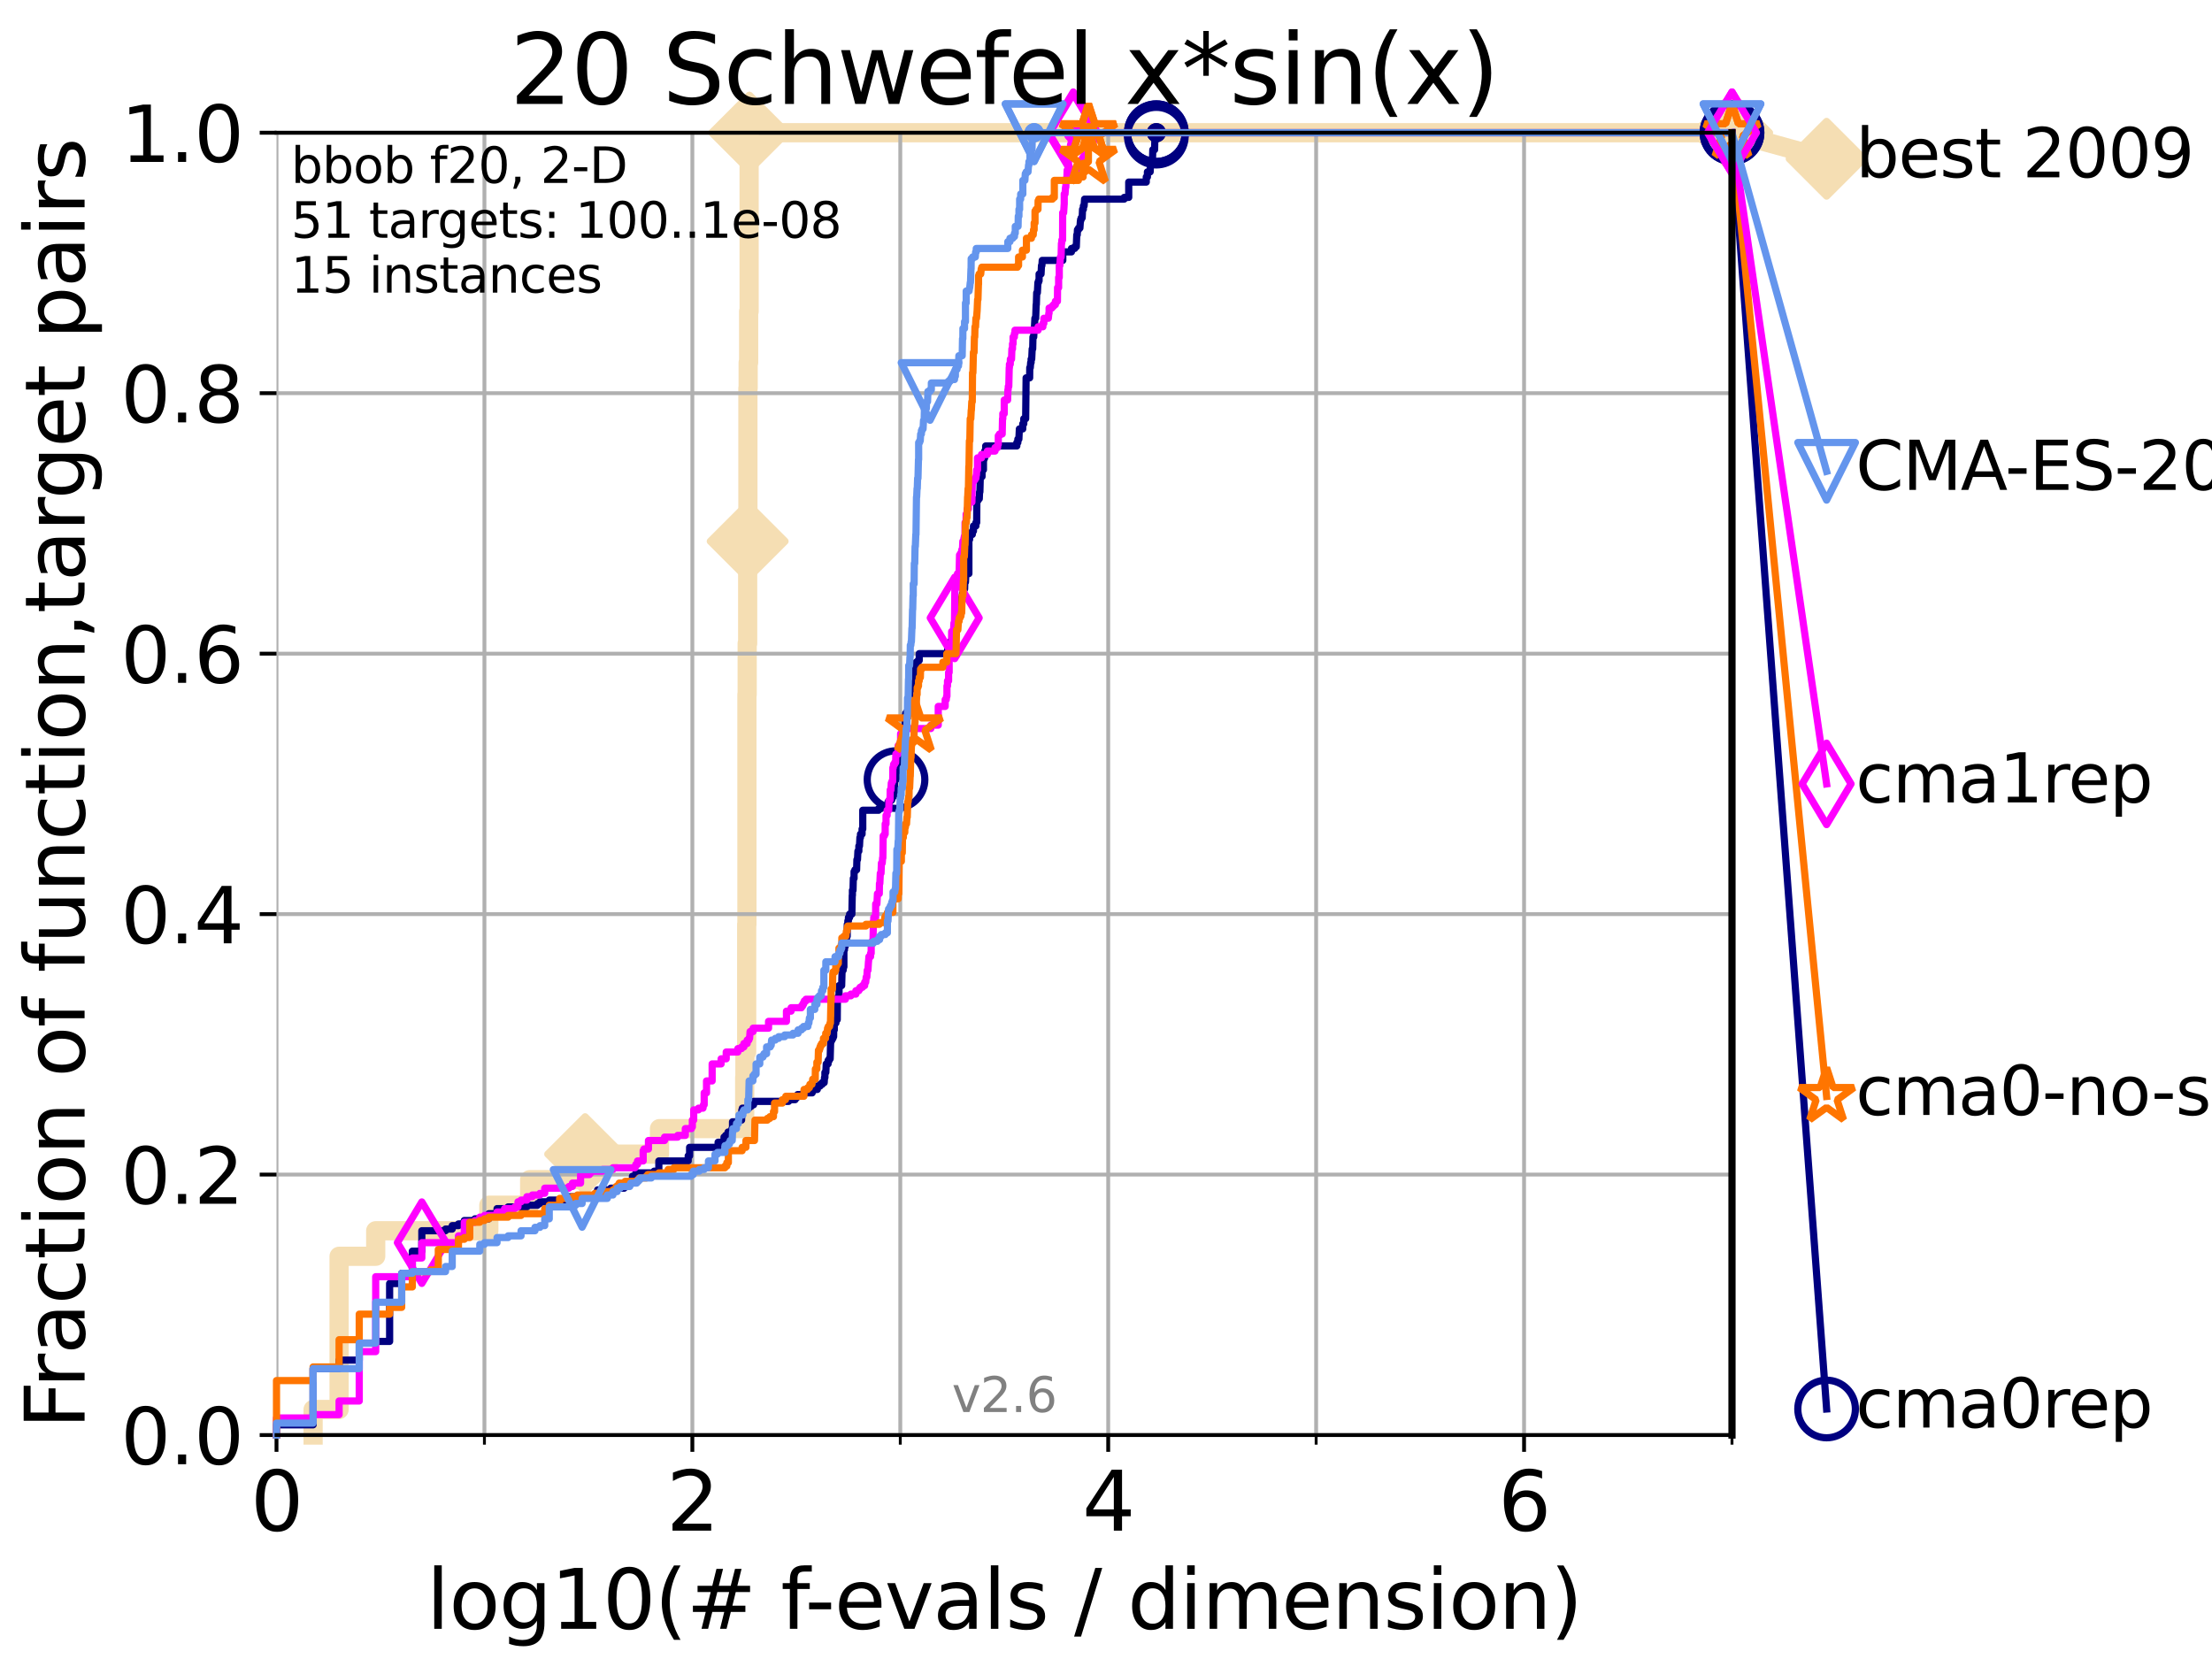 <?xml version="1.0" encoding="utf-8" standalone="no"?>
<!DOCTYPE svg PUBLIC "-//W3C//DTD SVG 1.1//EN"
  "http://www.w3.org/Graphics/SVG/1.1/DTD/svg11.dtd">
<svg xmlns:xlink="http://www.w3.org/1999/xlink" width="460.8pt" height="345.6pt" viewBox="0 0 460.8 345.6" xmlns="http://www.w3.org/2000/svg" version="1.1">
 <defs>
  <style type="text/css">*{stroke-linejoin: round; stroke-linecap: butt}</style>
 </defs>
 <g id="figure_1">
  <g id="patch_1">
   <path d="M 0 345.6 
L 460.8 345.6 
L 460.8 0 
L 0 0 
z
" style="fill: #ffffff"/>
  </g>
  <g id="axes_1">
   <g id="patch_2">
    <path d="M 57.6 298.944 
L 360.806 298.944 
L 360.806 27.648 
L 57.6 27.648 
z
" style="fill: #ffffff"/>
   </g>
   <g id="line2d_1">
    <path d="M 65.227 298.944 
L 65.227 293.624 
L 70.639 293.624 
L 70.639 261.707 
L 78.267 261.707 
L 78.267 256.388 
L 101.833 256.388 
L 101.833 251.068 
L 110.336 251.068 
L 110.336 245.749 
L 121.893 245.749 
L 121.893 240.429 
L 137.386 240.429 
L 137.386 235.11 
L 155.13 235.11 
L 155.13 224.471 
L 155.183 224.471 
L 155.183 219.151 
L 155.547 219.151 
L 155.547 192.553 
L 155.599 192.553 
L 155.599 144.678 
L 155.65 144.678 
L 155.65 134.039 
L 155.752 134.039 
L 155.752 112.76 
L 155.803 112.76 
L 155.803 80.843 
L 155.854 80.843 
L 155.854 75.524 
L 155.955 75.524 
L 155.955 64.885 
L 156.056 64.885 
L 156.056 32.968 
L 156.106 32.968 
L 156.106 27.648 
L 360.806 27.648 
" style="fill: none; stroke: #f5deb3; stroke-width: 4; stroke-linecap: square"/>
   </g>
   <g id="line2d_2">
    <defs>
     <path id="m09f38e6a30" d="M -0 7.778 
L 7.778 0 
L 0 -7.778 
L -7.778 -0 
z
" style="stroke: #f5deb3; stroke-width: 1.5; stroke-linejoin: miter"/>
    </defs>
    <g>
     <use xlink:href="#m09f38e6a30" x="121.893" y="240.429" style="fill: #f5deb3; stroke: #f5deb3; stroke-width: 1.5; stroke-linejoin: miter"/>
     <use xlink:href="#m09f38e6a30" x="155.752" y="112.76" style="fill: #f5deb3; stroke: #f5deb3; stroke-width: 1.5; stroke-linejoin: miter"/>
     <use xlink:href="#m09f38e6a30" x="156.106" y="27.648" style="fill: #f5deb3; stroke: #f5deb3; stroke-width: 1.5; stroke-linejoin: miter"/>
     <use xlink:href="#m09f38e6a30" x="156.106" y="27.648" style="fill: #f5deb3; stroke: #f5deb3; stroke-width: 1.5; stroke-linejoin: miter"/>
     <use xlink:href="#m09f38e6a30" x="360.806" y="27.648" style="fill: #f5deb3; stroke: #f5deb3; stroke-width: 1.5; stroke-linejoin: miter"/>
    </g>
   </g>
   <g id="line2d_3">
    <path style="fill: none; stroke: #f5deb3; stroke-width: 4; stroke-linecap: square"/>
    <g/>
   </g>
   <g id="line2d_4">
    <path d="M 360.806 27.648 
L 380.515 33.074 
" style="fill: none; stroke: #f5deb3; stroke-width: 4; stroke-linecap: square"/>
    <g>
     <use xlink:href="#m09f38e6a30" x="360.806" y="27.648" style="fill: #f5deb3; stroke: #f5deb3; stroke-width: 1.5; stroke-linejoin: miter"/>
     <use xlink:href="#m09f38e6a30" x="380.515" y="33.074" style="fill: #f5deb3; stroke: #f5deb3; stroke-width: 1.5; stroke-linejoin: miter"/>
    </g>
   </g>
   <g id="matplotlib.axis_1">
    <g id="xtick_1">
     <g id="line2d_5">
      <path d="M 57.6 298.944 
L 57.6 27.648 
" clip-path="url(#p1e09481411)" style="fill: none; stroke: #b0b0b0; stroke-width: 0.8; stroke-linecap: square"/>
     </g>
     <g id="line2d_6">
      <defs>
       <path id="m6d93262407" d="M 0 0 
L 0 3.5 
" style="stroke: #000000; stroke-width: 0.8"/>
      </defs>
      <g>
       <use xlink:href="#m6d93262407" x="57.6" y="298.944" style="stroke: #000000; stroke-width: 0.8"/>
      </g>
     </g>
     <g id="text_1">
      <!-- 0 -->
      <g transform="translate(52.192 318.861)scale(0.17 -0.17)">
       <defs>
        <path id="DejaVuSans-30" d="M 2034 4250 
Q 1547 4250 1301 3770 
Q 1056 3291 1056 2328 
Q 1056 1369 1301 889 
Q 1547 409 2034 409 
Q 2525 409 2770 889 
Q 3016 1369 3016 2328 
Q 3016 3291 2770 3770 
Q 2525 4250 2034 4250 
z
M 2034 4750 
Q 2819 4750 3233 4129 
Q 3647 3509 3647 2328 
Q 3647 1150 3233 529 
Q 2819 -91 2034 -91 
Q 1250 -91 836 529 
Q 422 1150 422 2328 
Q 422 3509 836 4129 
Q 1250 4750 2034 4750 
z
" transform="scale(0.016)"/>
       </defs>
       <use xlink:href="#DejaVuSans-30"/>
      </g>
     </g>
    </g>
    <g id="xtick_2">
     <g id="line2d_7">
      <path d="M 144.23 298.944 
L 144.23 27.648 
" clip-path="url(#p1e09481411)" style="fill: none; stroke: #b0b0b0; stroke-width: 0.8; stroke-linecap: square"/>
     </g>
     <g id="line2d_8">
      <g>
       <use xlink:href="#m6d93262407" x="144.23" y="298.944" style="stroke: #000000; stroke-width: 0.8"/>
      </g>
     </g>
     <g id="text_2">
      <!-- 2 -->
      <g transform="translate(138.822 318.861)scale(0.17 -0.17)">
       <defs>
        <path id="DejaVuSans-32" d="M 1228 531 
L 3431 531 
L 3431 0 
L 469 0 
L 469 531 
Q 828 903 1448 1529 
Q 2069 2156 2228 2338 
Q 2531 2678 2651 2914 
Q 2772 3150 2772 3378 
Q 2772 3750 2511 3984 
Q 2250 4219 1831 4219 
Q 1534 4219 1204 4116 
Q 875 4013 500 3803 
L 500 4441 
Q 881 4594 1212 4672 
Q 1544 4750 1819 4750 
Q 2544 4750 2975 4387 
Q 3406 4025 3406 3419 
Q 3406 3131 3298 2873 
Q 3191 2616 2906 2266 
Q 2828 2175 2409 1742 
Q 1991 1309 1228 531 
z
" transform="scale(0.016)"/>
       </defs>
       <use xlink:href="#DejaVuSans-32"/>
      </g>
     </g>
    </g>
    <g id="xtick_3">
     <g id="line2d_9">
      <path d="M 230.861 298.944 
L 230.861 27.648 
" clip-path="url(#p1e09481411)" style="fill: none; stroke: #b0b0b0; stroke-width: 0.8; stroke-linecap: square"/>
     </g>
     <g id="line2d_10">
      <g>
       <use xlink:href="#m6d93262407" x="230.861" y="298.944" style="stroke: #000000; stroke-width: 0.8"/>
      </g>
     </g>
     <g id="text_3">
      <!-- 4 -->
      <g transform="translate(225.453 318.861)scale(0.17 -0.17)">
       <defs>
        <path id="DejaVuSans-34" d="M 2419 4116 
L 825 1625 
L 2419 1625 
L 2419 4116 
z
M 2253 4666 
L 3047 4666 
L 3047 1625 
L 3713 1625 
L 3713 1100 
L 3047 1100 
L 3047 0 
L 2419 0 
L 2419 1100 
L 313 1100 
L 313 1709 
L 2253 4666 
z
" transform="scale(0.016)"/>
       </defs>
       <use xlink:href="#DejaVuSans-34"/>
      </g>
     </g>
    </g>
    <g id="xtick_4">
     <g id="line2d_11">
      <path d="M 317.491 298.944 
L 317.491 27.648 
" clip-path="url(#p1e09481411)" style="fill: none; stroke: #b0b0b0; stroke-width: 0.8; stroke-linecap: square"/>
     </g>
     <g id="line2d_12">
      <g>
       <use xlink:href="#m6d93262407" x="317.491" y="298.944" style="stroke: #000000; stroke-width: 0.8"/>
      </g>
     </g>
     <g id="text_4">
      <!-- 6 -->
      <g transform="translate(312.083 318.861)scale(0.17 -0.17)">
       <defs>
        <path id="DejaVuSans-36" d="M 2113 2584 
Q 1688 2584 1439 2293 
Q 1191 2003 1191 1497 
Q 1191 994 1439 701 
Q 1688 409 2113 409 
Q 2538 409 2786 701 
Q 3034 994 3034 1497 
Q 3034 2003 2786 2293 
Q 2538 2584 2113 2584 
z
M 3366 4563 
L 3366 3988 
Q 3128 4100 2886 4159 
Q 2644 4219 2406 4219 
Q 1781 4219 1451 3797 
Q 1122 3375 1075 2522 
Q 1259 2794 1537 2939 
Q 1816 3084 2150 3084 
Q 2853 3084 3261 2657 
Q 3669 2231 3669 1497 
Q 3669 778 3244 343 
Q 2819 -91 2113 -91 
Q 1303 -91 875 529 
Q 447 1150 447 2328 
Q 447 3434 972 4092 
Q 1497 4750 2381 4750 
Q 2619 4750 2861 4703 
Q 3103 4656 3366 4563 
z
" transform="scale(0.016)"/>
       </defs>
       <use xlink:href="#DejaVuSans-36"/>
      </g>
     </g>
    </g>
    <g id="xtick_5">
     <g id="line2d_13">
      <path d="M 100.915 298.944 
L 100.915 27.648 
" clip-path="url(#p1e09481411)" style="fill: none; stroke: #b0b0b0; stroke-width: 0.8; stroke-linecap: square"/>
     </g>
     <g id="line2d_14">
      <defs>
       <path id="m80acdec748" d="M 0 0 
L 0 2 
" style="stroke: #000000; stroke-width: 0.6"/>
      </defs>
      <g>
       <use xlink:href="#m80acdec748" x="100.915" y="298.944" style="stroke: #000000; stroke-width: 0.6"/>
      </g>
     </g>
    </g>
    <g id="xtick_6">
     <g id="line2d_15">
      <path d="M 187.546 298.944 
L 187.546 27.648 
" clip-path="url(#p1e09481411)" style="fill: none; stroke: #b0b0b0; stroke-width: 0.8; stroke-linecap: square"/>
     </g>
     <g id="line2d_16">
      <g>
       <use xlink:href="#m80acdec748" x="187.546" y="298.944" style="stroke: #000000; stroke-width: 0.6"/>
      </g>
     </g>
    </g>
    <g id="xtick_7">
     <g id="line2d_17">
      <path d="M 274.176 298.944 
L 274.176 27.648 
" clip-path="url(#p1e09481411)" style="fill: none; stroke: #b0b0b0; stroke-width: 0.8; stroke-linecap: square"/>
     </g>
     <g id="line2d_18">
      <g>
       <use xlink:href="#m80acdec748" x="274.176" y="298.944" style="stroke: #000000; stroke-width: 0.6"/>
      </g>
     </g>
    </g>
    <g id="xtick_8">
     <g id="line2d_19">
      <path d="M 360.806 298.944 
L 360.806 27.648 
" clip-path="url(#p1e09481411)" style="fill: none; stroke: #b0b0b0; stroke-width: 0.8; stroke-linecap: square"/>
     </g>
     <g id="line2d_20">
      <g>
       <use xlink:href="#m80acdec748" x="360.806" y="298.944" style="stroke: #000000; stroke-width: 0.6"/>
      </g>
     </g>
    </g>
    <g id="text_5">
     <!-- log10(# f-evals / dimension) -->
     <g transform="translate(88.823 339.314)scale(0.17 -0.17)">
      <defs>
       <path id="DejaVuSans-6c" d="M 603 4863 
L 1178 4863 
L 1178 0 
L 603 0 
L 603 4863 
z
" transform="scale(0.016)"/>
       <path id="DejaVuSans-6f" d="M 1959 3097 
Q 1497 3097 1228 2736 
Q 959 2375 959 1747 
Q 959 1119 1226 758 
Q 1494 397 1959 397 
Q 2419 397 2687 759 
Q 2956 1122 2956 1747 
Q 2956 2369 2687 2733 
Q 2419 3097 1959 3097 
z
M 1959 3584 
Q 2709 3584 3137 3096 
Q 3566 2609 3566 1747 
Q 3566 888 3137 398 
Q 2709 -91 1959 -91 
Q 1206 -91 779 398 
Q 353 888 353 1747 
Q 353 2609 779 3096 
Q 1206 3584 1959 3584 
z
" transform="scale(0.016)"/>
       <path id="DejaVuSans-67" d="M 2906 1791 
Q 2906 2416 2648 2759 
Q 2391 3103 1925 3103 
Q 1463 3103 1205 2759 
Q 947 2416 947 1791 
Q 947 1169 1205 825 
Q 1463 481 1925 481 
Q 2391 481 2648 825 
Q 2906 1169 2906 1791 
z
M 3481 434 
Q 3481 -459 3084 -895 
Q 2688 -1331 1869 -1331 
Q 1566 -1331 1297 -1286 
Q 1028 -1241 775 -1147 
L 775 -588 
Q 1028 -725 1275 -790 
Q 1522 -856 1778 -856 
Q 2344 -856 2625 -561 
Q 2906 -266 2906 331 
L 2906 616 
Q 2728 306 2450 153 
Q 2172 0 1784 0 
Q 1141 0 747 490 
Q 353 981 353 1791 
Q 353 2603 747 3093 
Q 1141 3584 1784 3584 
Q 2172 3584 2450 3431 
Q 2728 3278 2906 2969 
L 2906 3500 
L 3481 3500 
L 3481 434 
z
" transform="scale(0.016)"/>
       <path id="DejaVuSans-31" d="M 794 531 
L 1825 531 
L 1825 4091 
L 703 3866 
L 703 4441 
L 1819 4666 
L 2450 4666 
L 2450 531 
L 3481 531 
L 3481 0 
L 794 0 
L 794 531 
z
" transform="scale(0.016)"/>
       <path id="DejaVuSans-28" d="M 1984 4856 
Q 1566 4138 1362 3434 
Q 1159 2731 1159 2009 
Q 1159 1288 1364 580 
Q 1569 -128 1984 -844 
L 1484 -844 
Q 1016 -109 783 600 
Q 550 1309 550 2009 
Q 550 2706 781 3412 
Q 1013 4119 1484 4856 
L 1984 4856 
z
" transform="scale(0.016)"/>
       <path id="DejaVuSans-23" d="M 3272 2816 
L 2363 2816 
L 2100 1772 
L 3016 1772 
L 3272 2816 
z
M 2803 4594 
L 2478 3297 
L 3391 3297 
L 3719 4594 
L 4219 4594 
L 3897 3297 
L 4872 3297 
L 4872 2816 
L 3775 2816 
L 3519 1772 
L 4513 1772 
L 4513 1294 
L 3397 1294 
L 3072 0 
L 2572 0 
L 2894 1294 
L 1978 1294 
L 1656 0 
L 1153 0 
L 1478 1294 
L 494 1294 
L 494 1772 
L 1594 1772 
L 1856 2816 
L 850 2816 
L 850 3297 
L 1978 3297 
L 2297 4594 
L 2803 4594 
z
" transform="scale(0.016)"/>
       <path id="DejaVuSans-20" transform="scale(0.016)"/>
       <path id="DejaVuSans-66" d="M 2375 4863 
L 2375 4384 
L 1825 4384 
Q 1516 4384 1395 4259 
Q 1275 4134 1275 3809 
L 1275 3500 
L 2222 3500 
L 2222 3053 
L 1275 3053 
L 1275 0 
L 697 0 
L 697 3053 
L 147 3053 
L 147 3500 
L 697 3500 
L 697 3744 
Q 697 4328 969 4595 
Q 1241 4863 1831 4863 
L 2375 4863 
z
" transform="scale(0.016)"/>
       <path id="DejaVuSans-2d" d="M 313 2009 
L 1997 2009 
L 1997 1497 
L 313 1497 
L 313 2009 
z
" transform="scale(0.016)"/>
       <path id="DejaVuSans-65" d="M 3597 1894 
L 3597 1613 
L 953 1613 
Q 991 1019 1311 708 
Q 1631 397 2203 397 
Q 2534 397 2845 478 
Q 3156 559 3463 722 
L 3463 178 
Q 3153 47 2828 -22 
Q 2503 -91 2169 -91 
Q 1331 -91 842 396 
Q 353 884 353 1716 
Q 353 2575 817 3079 
Q 1281 3584 2069 3584 
Q 2775 3584 3186 3129 
Q 3597 2675 3597 1894 
z
M 3022 2063 
Q 3016 2534 2758 2815 
Q 2500 3097 2075 3097 
Q 1594 3097 1305 2825 
Q 1016 2553 972 2059 
L 3022 2063 
z
" transform="scale(0.016)"/>
       <path id="DejaVuSans-76" d="M 191 3500 
L 800 3500 
L 1894 563 
L 2988 3500 
L 3597 3500 
L 2284 0 
L 1503 0 
L 191 3500 
z
" transform="scale(0.016)"/>
       <path id="DejaVuSans-61" d="M 2194 1759 
Q 1497 1759 1228 1600 
Q 959 1441 959 1056 
Q 959 750 1161 570 
Q 1363 391 1709 391 
Q 2188 391 2477 730 
Q 2766 1069 2766 1631 
L 2766 1759 
L 2194 1759 
z
M 3341 1997 
L 3341 0 
L 2766 0 
L 2766 531 
Q 2569 213 2275 61 
Q 1981 -91 1556 -91 
Q 1019 -91 701 211 
Q 384 513 384 1019 
Q 384 1609 779 1909 
Q 1175 2209 1959 2209 
L 2766 2209 
L 2766 2266 
Q 2766 2663 2505 2880 
Q 2244 3097 1772 3097 
Q 1472 3097 1187 3025 
Q 903 2953 641 2809 
L 641 3341 
Q 956 3463 1253 3523 
Q 1550 3584 1831 3584 
Q 2591 3584 2966 3190 
Q 3341 2797 3341 1997 
z
" transform="scale(0.016)"/>
       <path id="DejaVuSans-73" d="M 2834 3397 
L 2834 2853 
Q 2591 2978 2328 3040 
Q 2066 3103 1784 3103 
Q 1356 3103 1142 2972 
Q 928 2841 928 2578 
Q 928 2378 1081 2264 
Q 1234 2150 1697 2047 
L 1894 2003 
Q 2506 1872 2764 1633 
Q 3022 1394 3022 966 
Q 3022 478 2636 193 
Q 2250 -91 1575 -91 
Q 1294 -91 989 -36 
Q 684 19 347 128 
L 347 722 
Q 666 556 975 473 
Q 1284 391 1588 391 
Q 1994 391 2212 530 
Q 2431 669 2431 922 
Q 2431 1156 2273 1281 
Q 2116 1406 1581 1522 
L 1381 1569 
Q 847 1681 609 1914 
Q 372 2147 372 2553 
Q 372 3047 722 3315 
Q 1072 3584 1716 3584 
Q 2034 3584 2315 3537 
Q 2597 3491 2834 3397 
z
" transform="scale(0.016)"/>
       <path id="DejaVuSans-2f" d="M 1625 4666 
L 2156 4666 
L 531 -594 
L 0 -594 
L 1625 4666 
z
" transform="scale(0.016)"/>
       <path id="DejaVuSans-64" d="M 2906 2969 
L 2906 4863 
L 3481 4863 
L 3481 0 
L 2906 0 
L 2906 525 
Q 2725 213 2448 61 
Q 2172 -91 1784 -91 
Q 1150 -91 751 415 
Q 353 922 353 1747 
Q 353 2572 751 3078 
Q 1150 3584 1784 3584 
Q 2172 3584 2448 3432 
Q 2725 3281 2906 2969 
z
M 947 1747 
Q 947 1113 1208 752 
Q 1469 391 1925 391 
Q 2381 391 2643 752 
Q 2906 1113 2906 1747 
Q 2906 2381 2643 2742 
Q 2381 3103 1925 3103 
Q 1469 3103 1208 2742 
Q 947 2381 947 1747 
z
" transform="scale(0.016)"/>
       <path id="DejaVuSans-69" d="M 603 3500 
L 1178 3500 
L 1178 0 
L 603 0 
L 603 3500 
z
M 603 4863 
L 1178 4863 
L 1178 4134 
L 603 4134 
L 603 4863 
z
" transform="scale(0.016)"/>
       <path id="DejaVuSans-6d" d="M 3328 2828 
Q 3544 3216 3844 3400 
Q 4144 3584 4550 3584 
Q 5097 3584 5394 3201 
Q 5691 2819 5691 2113 
L 5691 0 
L 5113 0 
L 5113 2094 
Q 5113 2597 4934 2840 
Q 4756 3084 4391 3084 
Q 3944 3084 3684 2787 
Q 3425 2491 3425 1978 
L 3425 0 
L 2847 0 
L 2847 2094 
Q 2847 2600 2669 2842 
Q 2491 3084 2119 3084 
Q 1678 3084 1418 2786 
Q 1159 2488 1159 1978 
L 1159 0 
L 581 0 
L 581 3500 
L 1159 3500 
L 1159 2956 
Q 1356 3278 1631 3431 
Q 1906 3584 2284 3584 
Q 2666 3584 2933 3390 
Q 3200 3197 3328 2828 
z
" transform="scale(0.016)"/>
       <path id="DejaVuSans-6e" d="M 3513 2113 
L 3513 0 
L 2938 0 
L 2938 2094 
Q 2938 2591 2744 2837 
Q 2550 3084 2163 3084 
Q 1697 3084 1428 2787 
Q 1159 2491 1159 1978 
L 1159 0 
L 581 0 
L 581 3500 
L 1159 3500 
L 1159 2956 
Q 1366 3272 1645 3428 
Q 1925 3584 2291 3584 
Q 2894 3584 3203 3211 
Q 3513 2838 3513 2113 
z
" transform="scale(0.016)"/>
       <path id="DejaVuSans-29" d="M 513 4856 
L 1013 4856 
Q 1481 4119 1714 3412 
Q 1947 2706 1947 2009 
Q 1947 1309 1714 600 
Q 1481 -109 1013 -844 
L 513 -844 
Q 928 -128 1133 580 
Q 1338 1288 1338 2009 
Q 1338 2731 1133 3434 
Q 928 4138 513 4856 
z
" transform="scale(0.016)"/>
      </defs>
      <use xlink:href="#DejaVuSans-6c"/>
      <use xlink:href="#DejaVuSans-6f" x="27.783"/>
      <use xlink:href="#DejaVuSans-67" x="88.965"/>
      <use xlink:href="#DejaVuSans-31" x="152.441"/>
      <use xlink:href="#DejaVuSans-30" x="216.064"/>
      <use xlink:href="#DejaVuSans-28" x="279.688"/>
      <use xlink:href="#DejaVuSans-23" x="318.701"/>
      <use xlink:href="#DejaVuSans-20" x="402.49"/>
      <use xlink:href="#DejaVuSans-66" x="434.277"/>
      <use xlink:href="#DejaVuSans-2d" x="463.982"/>
      <use xlink:href="#DejaVuSans-65" x="500.066"/>
      <use xlink:href="#DejaVuSans-76" x="561.59"/>
      <use xlink:href="#DejaVuSans-61" x="620.77"/>
      <use xlink:href="#DejaVuSans-6c" x="682.049"/>
      <use xlink:href="#DejaVuSans-73" x="709.832"/>
      <use xlink:href="#DejaVuSans-20" x="761.932"/>
      <use xlink:href="#DejaVuSans-2f" x="793.719"/>
      <use xlink:href="#DejaVuSans-20" x="827.41"/>
      <use xlink:href="#DejaVuSans-64" x="859.197"/>
      <use xlink:href="#DejaVuSans-69" x="922.674"/>
      <use xlink:href="#DejaVuSans-6d" x="950.457"/>
      <use xlink:href="#DejaVuSans-65" x="1047.869"/>
      <use xlink:href="#DejaVuSans-6e" x="1109.393"/>
      <use xlink:href="#DejaVuSans-73" x="1172.771"/>
      <use xlink:href="#DejaVuSans-69" x="1224.871"/>
      <use xlink:href="#DejaVuSans-6f" x="1252.654"/>
      <use xlink:href="#DejaVuSans-6e" x="1313.836"/>
      <use xlink:href="#DejaVuSans-29" x="1377.215"/>
     </g>
    </g>
   </g>
   <g id="matplotlib.axis_2">
    <g id="ytick_1">
     <g id="line2d_21">
      <path d="M 57.6 298.944 
L 360.806 298.944 
" clip-path="url(#p1e09481411)" style="fill: none; stroke: #b0b0b0; stroke-width: 0.8; stroke-linecap: square"/>
     </g>
     <g id="line2d_22">
      <defs>
       <path id="me8245a9dfc" d="M 0 0 
L -3.5 0 
" style="stroke: #000000; stroke-width: 0.8"/>
      </defs>
      <g>
       <use xlink:href="#me8245a9dfc" x="57.6" y="298.944" style="stroke: #000000; stroke-width: 0.8"/>
      </g>
     </g>
     <g id="text_6">
      <!-- 0.0 -->
      <g transform="translate(25.155 305.023)scale(0.16 -0.16)">
       <defs>
        <path id="DejaVuSans-2e" d="M 684 794 
L 1344 794 
L 1344 0 
L 684 0 
L 684 794 
z
" transform="scale(0.016)"/>
       </defs>
       <use xlink:href="#DejaVuSans-30"/>
       <use xlink:href="#DejaVuSans-2e" x="63.623"/>
       <use xlink:href="#DejaVuSans-30" x="95.41"/>
      </g>
     </g>
    </g>
    <g id="ytick_2">
     <g id="line2d_23">
      <path d="M 57.6 244.685 
L 360.806 244.685 
" clip-path="url(#p1e09481411)" style="fill: none; stroke: #b0b0b0; stroke-width: 0.8; stroke-linecap: square"/>
     </g>
     <g id="line2d_24">
      <g>
       <use xlink:href="#me8245a9dfc" x="57.6" y="244.685" style="stroke: #000000; stroke-width: 0.8"/>
      </g>
     </g>
     <g id="text_7">
      <!-- 0.2 -->
      <g transform="translate(25.155 250.764)scale(0.16 -0.16)">
       <use xlink:href="#DejaVuSans-30"/>
       <use xlink:href="#DejaVuSans-2e" x="63.623"/>
       <use xlink:href="#DejaVuSans-32" x="95.41"/>
      </g>
     </g>
    </g>
    <g id="ytick_3">
     <g id="line2d_25">
      <path d="M 57.6 190.426 
L 360.806 190.426 
" clip-path="url(#p1e09481411)" style="fill: none; stroke: #b0b0b0; stroke-width: 0.8; stroke-linecap: square"/>
     </g>
     <g id="line2d_26">
      <g>
       <use xlink:href="#me8245a9dfc" x="57.6" y="190.426" style="stroke: #000000; stroke-width: 0.8"/>
      </g>
     </g>
     <g id="text_8">
      <!-- 0.4 -->
      <g transform="translate(25.155 196.504)scale(0.16 -0.16)">
       <use xlink:href="#DejaVuSans-30"/>
       <use xlink:href="#DejaVuSans-2e" x="63.623"/>
       <use xlink:href="#DejaVuSans-34" x="95.41"/>
      </g>
     </g>
    </g>
    <g id="ytick_4">
     <g id="line2d_27">
      <path d="M 57.6 136.166 
L 360.806 136.166 
" clip-path="url(#p1e09481411)" style="fill: none; stroke: #b0b0b0; stroke-width: 0.8; stroke-linecap: square"/>
     </g>
     <g id="line2d_28">
      <g>
       <use xlink:href="#me8245a9dfc" x="57.6" y="136.166" style="stroke: #000000; stroke-width: 0.8"/>
      </g>
     </g>
     <g id="text_9">
      <!-- 0.6 -->
      <g transform="translate(25.155 142.245)scale(0.16 -0.16)">
       <use xlink:href="#DejaVuSans-30"/>
       <use xlink:href="#DejaVuSans-2e" x="63.623"/>
       <use xlink:href="#DejaVuSans-36" x="95.41"/>
      </g>
     </g>
    </g>
    <g id="ytick_5">
     <g id="line2d_29">
      <path d="M 57.6 81.907 
L 360.806 81.907 
" clip-path="url(#p1e09481411)" style="fill: none; stroke: #b0b0b0; stroke-width: 0.8; stroke-linecap: square"/>
     </g>
     <g id="line2d_30">
      <g>
       <use xlink:href="#me8245a9dfc" x="57.6" y="81.907" style="stroke: #000000; stroke-width: 0.8"/>
      </g>
     </g>
     <g id="text_10">
      <!-- 0.8 -->
      <g transform="translate(25.155 87.986)scale(0.16 -0.16)">
       <defs>
        <path id="DejaVuSans-38" d="M 2034 2216 
Q 1584 2216 1326 1975 
Q 1069 1734 1069 1313 
Q 1069 891 1326 650 
Q 1584 409 2034 409 
Q 2484 409 2743 651 
Q 3003 894 3003 1313 
Q 3003 1734 2745 1975 
Q 2488 2216 2034 2216 
z
M 1403 2484 
Q 997 2584 770 2862 
Q 544 3141 544 3541 
Q 544 4100 942 4425 
Q 1341 4750 2034 4750 
Q 2731 4750 3128 4425 
Q 3525 4100 3525 3541 
Q 3525 3141 3298 2862 
Q 3072 2584 2669 2484 
Q 3125 2378 3379 2068 
Q 3634 1759 3634 1313 
Q 3634 634 3220 271 
Q 2806 -91 2034 -91 
Q 1263 -91 848 271 
Q 434 634 434 1313 
Q 434 1759 690 2068 
Q 947 2378 1403 2484 
z
M 1172 3481 
Q 1172 3119 1398 2916 
Q 1625 2713 2034 2713 
Q 2441 2713 2670 2916 
Q 2900 3119 2900 3481 
Q 2900 3844 2670 4047 
Q 2441 4250 2034 4250 
Q 1625 4250 1398 4047 
Q 1172 3844 1172 3481 
z
" transform="scale(0.016)"/>
       </defs>
       <use xlink:href="#DejaVuSans-30"/>
       <use xlink:href="#DejaVuSans-2e" x="63.623"/>
       <use xlink:href="#DejaVuSans-38" x="95.41"/>
      </g>
     </g>
    </g>
    <g id="ytick_6">
     <g id="line2d_31">
      <path d="M 57.6 27.648 
L 360.806 27.648 
" clip-path="url(#p1e09481411)" style="fill: none; stroke: #b0b0b0; stroke-width: 0.8; stroke-linecap: square"/>
     </g>
     <g id="line2d_32">
      <g>
       <use xlink:href="#me8245a9dfc" x="57.6" y="27.648" style="stroke: #000000; stroke-width: 0.8"/>
      </g>
     </g>
     <g id="text_11">
      <!-- 1.0 -->
      <g transform="translate(25.155 33.727)scale(0.16 -0.16)">
       <use xlink:href="#DejaVuSans-31"/>
       <use xlink:href="#DejaVuSans-2e" x="63.623"/>
       <use xlink:href="#DejaVuSans-30" x="95.41"/>
      </g>
     </g>
    </g>
    <g id="text_12">
     <!-- Fraction of function,target pairs -->
     <g transform="translate(17.62 297.681)rotate(-90)scale(0.17 -0.17)">
      <defs>
       <path id="DejaVuSans-46" d="M 628 4666 
L 3309 4666 
L 3309 4134 
L 1259 4134 
L 1259 2759 
L 3109 2759 
L 3109 2228 
L 1259 2228 
L 1259 0 
L 628 0 
L 628 4666 
z
" transform="scale(0.016)"/>
       <path id="DejaVuSans-72" d="M 2631 2963 
Q 2534 3019 2420 3045 
Q 2306 3072 2169 3072 
Q 1681 3072 1420 2755 
Q 1159 2438 1159 1844 
L 1159 0 
L 581 0 
L 581 3500 
L 1159 3500 
L 1159 2956 
Q 1341 3275 1631 3429 
Q 1922 3584 2338 3584 
Q 2397 3584 2469 3576 
Q 2541 3569 2628 3553 
L 2631 2963 
z
" transform="scale(0.016)"/>
       <path id="DejaVuSans-63" d="M 3122 3366 
L 3122 2828 
Q 2878 2963 2633 3030 
Q 2388 3097 2138 3097 
Q 1578 3097 1268 2742 
Q 959 2388 959 1747 
Q 959 1106 1268 751 
Q 1578 397 2138 397 
Q 2388 397 2633 464 
Q 2878 531 3122 666 
L 3122 134 
Q 2881 22 2623 -34 
Q 2366 -91 2075 -91 
Q 1284 -91 818 406 
Q 353 903 353 1747 
Q 353 2603 823 3093 
Q 1294 3584 2113 3584 
Q 2378 3584 2631 3529 
Q 2884 3475 3122 3366 
z
" transform="scale(0.016)"/>
       <path id="DejaVuSans-74" d="M 1172 4494 
L 1172 3500 
L 2356 3500 
L 2356 3053 
L 1172 3053 
L 1172 1153 
Q 1172 725 1289 603 
Q 1406 481 1766 481 
L 2356 481 
L 2356 0 
L 1766 0 
Q 1100 0 847 248 
Q 594 497 594 1153 
L 594 3053 
L 172 3053 
L 172 3500 
L 594 3500 
L 594 4494 
L 1172 4494 
z
" transform="scale(0.016)"/>
       <path id="DejaVuSans-75" d="M 544 1381 
L 544 3500 
L 1119 3500 
L 1119 1403 
Q 1119 906 1312 657 
Q 1506 409 1894 409 
Q 2359 409 2629 706 
Q 2900 1003 2900 1516 
L 2900 3500 
L 3475 3500 
L 3475 0 
L 2900 0 
L 2900 538 
Q 2691 219 2414 64 
Q 2138 -91 1772 -91 
Q 1169 -91 856 284 
Q 544 659 544 1381 
z
M 1991 3584 
L 1991 3584 
z
" transform="scale(0.016)"/>
       <path id="DejaVuSans-2c" d="M 750 794 
L 1409 794 
L 1409 256 
L 897 -744 
L 494 -744 
L 750 256 
L 750 794 
z
" transform="scale(0.016)"/>
       <path id="DejaVuSans-70" d="M 1159 525 
L 1159 -1331 
L 581 -1331 
L 581 3500 
L 1159 3500 
L 1159 2969 
Q 1341 3281 1617 3432 
Q 1894 3584 2278 3584 
Q 2916 3584 3314 3078 
Q 3713 2572 3713 1747 
Q 3713 922 3314 415 
Q 2916 -91 2278 -91 
Q 1894 -91 1617 61 
Q 1341 213 1159 525 
z
M 3116 1747 
Q 3116 2381 2855 2742 
Q 2594 3103 2138 3103 
Q 1681 3103 1420 2742 
Q 1159 2381 1159 1747 
Q 1159 1113 1420 752 
Q 1681 391 2138 391 
Q 2594 391 2855 752 
Q 3116 1113 3116 1747 
z
" transform="scale(0.016)"/>
      </defs>
      <use xlink:href="#DejaVuSans-46"/>
      <use xlink:href="#DejaVuSans-72" x="50.27"/>
      <use xlink:href="#DejaVuSans-61" x="91.383"/>
      <use xlink:href="#DejaVuSans-63" x="152.662"/>
      <use xlink:href="#DejaVuSans-74" x="207.643"/>
      <use xlink:href="#DejaVuSans-69" x="246.852"/>
      <use xlink:href="#DejaVuSans-6f" x="274.635"/>
      <use xlink:href="#DejaVuSans-6e" x="335.816"/>
      <use xlink:href="#DejaVuSans-20" x="399.195"/>
      <use xlink:href="#DejaVuSans-6f" x="430.982"/>
      <use xlink:href="#DejaVuSans-66" x="492.164"/>
      <use xlink:href="#DejaVuSans-20" x="527.369"/>
      <use xlink:href="#DejaVuSans-66" x="559.156"/>
      <use xlink:href="#DejaVuSans-75" x="594.361"/>
      <use xlink:href="#DejaVuSans-6e" x="657.74"/>
      <use xlink:href="#DejaVuSans-63" x="721.119"/>
      <use xlink:href="#DejaVuSans-74" x="776.1"/>
      <use xlink:href="#DejaVuSans-69" x="815.309"/>
      <use xlink:href="#DejaVuSans-6f" x="843.092"/>
      <use xlink:href="#DejaVuSans-6e" x="904.273"/>
      <use xlink:href="#DejaVuSans-2c" x="967.652"/>
      <use xlink:href="#DejaVuSans-74" x="999.439"/>
      <use xlink:href="#DejaVuSans-61" x="1038.648"/>
      <use xlink:href="#DejaVuSans-72" x="1099.928"/>
      <use xlink:href="#DejaVuSans-67" x="1139.291"/>
      <use xlink:href="#DejaVuSans-65" x="1202.768"/>
      <use xlink:href="#DejaVuSans-74" x="1264.291"/>
      <use xlink:href="#DejaVuSans-20" x="1303.5"/>
      <use xlink:href="#DejaVuSans-70" x="1335.287"/>
      <use xlink:href="#DejaVuSans-61" x="1398.764"/>
      <use xlink:href="#DejaVuSans-69" x="1460.043"/>
      <use xlink:href="#DejaVuSans-72" x="1487.826"/>
      <use xlink:href="#DejaVuSans-73" x="1528.939"/>
     </g>
    </g>
   </g>
   <g id="line2d_33">
    <defs>
     <path id="m2a0824d437" d="M 0 1.5 
C 0.398 1.5 0.779 1.342 1.061 1.061 
C 1.342 0.779 1.5 0.398 1.5 0 
C 1.5 -0.398 1.342 -0.779 1.061 -1.061 
C 0.779 -1.342 0.398 -1.5 0 -1.5 
C -0.398 -1.5 -0.779 -1.342 -1.061 -1.061 
C -1.342 -0.779 -1.5 -0.398 -1.5 0 
C -1.5 0.398 -1.342 0.779 -1.061 1.061 
C -0.779 1.342 -0.398 1.5 0 1.5 
z
" style="stroke: #f5deb3"/>
    </defs>
    <g>
     <use xlink:href="#m2a0824d437" x="156.106" y="27.648" style="fill: #f5deb3; stroke: #f5deb3"/>
     <use xlink:href="#m2a0824d437" x="156.106" y="27.648" style="fill: #f5deb3; stroke: #f5deb3"/>
    </g>
   </g>
   <g id="line2d_34">
    <defs>
     <path id="m8881ae8cf8" d="M 0 1.5 
C 0.398 1.5 0.779 1.342 1.061 1.061 
C 1.342 0.779 1.5 0.398 1.5 0 
C 1.5 -0.398 1.342 -0.779 1.061 -1.061 
C 0.779 -1.342 0.398 -1.5 0 -1.5 
C -0.398 -1.5 -0.779 -1.342 -1.061 -1.061 
C -1.342 -0.779 -1.5 -0.398 -1.5 0 
C -1.5 0.398 -1.342 0.779 -1.061 1.061 
C -0.779 1.342 -0.398 1.5 0 1.5 
z
" style="stroke: #000080"/>
    </defs>
    <g>
     <use xlink:href="#m8881ae8cf8" x="240.886" y="27.648" style="fill: #000080; stroke: #000080"/>
     <use xlink:href="#m8881ae8cf8" x="240.886" y="27.648" style="fill: #000080; stroke: #000080"/>
    </g>
   </g>
   <g id="line2d_35">
    <path d="M 57.6 298.944 
L 57.6 296.816 
L 65.227 296.816 
L 65.227 285.113 
L 70.639 285.113 
L 70.639 283.34 
L 74.837 283.34 
L 74.837 279.794 
L 78.267 279.794 
L 78.267 279.439 
L 81.166 279.439 
L 81.166 267.381 
L 83.678 267.381 
L 83.678 265.254 
L 85.894 265.254 
L 85.894 260.643 
L 87.876 260.643 
L 87.876 256.388 
L 92.812 256.388 
L 92.812 256.033 
L 94.206 256.033 
L 94.206 255.324 
L 95.503 255.324 
L 95.503 254.969 
L 96.718 254.969 
L 96.718 254.26 
L 98.933 254.26 
L 98.933 253.905 
L 101.833 253.905 
L 101.833 252.841 
L 103.544 252.841 
L 103.544 251.778 
L 105.851 251.778 
L 105.851 251.423 
L 109.757 251.423 
L 109.757 251.068 
L 111.972 251.068 
L 111.972 250.714 
L 112.488 250.714 
L 112.488 250.359 
L 114.419 250.359 
L 114.419 250.004 
L 117.772 250.004 
L 117.772 249.295 
L 124.211 249.295 
L 124.211 248.586 
L 124.482 248.586 
L 124.482 247.877 
L 127.227 247.877 
L 127.227 247.522 
L 130.027 247.522 
L 130.027 247.167 
L 130.618 247.167 
L 130.618 246.458 
L 131.747 246.458 
L 131.747 245.039 
L 132.464 245.039 
L 132.464 244.33 
L 136.271 244.33 
L 136.271 243.976 
L 137.25 243.976 
L 137.25 241.848 
L 143.364 241.848 
L 143.364 240.784 
L 143.657 240.784 
L 143.657 239.011 
L 149.595 239.011 
L 149.595 237.947 
L 150.827 237.947 
L 150.827 236.883 
L 151.155 236.883 
L 151.155 236.528 
L 151.542 236.528 
L 151.542 236.174 
L 151.669 236.174 
L 151.669 235.819 
L 152.475 235.819 
L 152.475 235.11 
L 152.596 235.11 
L 152.596 233.691 
L 153.821 233.691 
L 153.821 233.336 
L 154.487 233.336 
L 154.541 231.209 
L 154.65 231.209 
L 154.65 230.854 
L 156.005 230.854 
L 156.005 230.499 
L 156.453 230.499 
L 156.453 230.145 
L 156.985 230.145 
L 156.985 229.435 
L 164.292 229.435 
L 164.292 229.081 
L 165.635 229.081 
L 165.635 228.726 
L 165.934 228.726 
L 165.934 228.372 
L 166.17 228.372 
L 166.17 228.017 
L 167.362 228.017 
L 167.362 227.662 
L 169.195 227.662 
L 169.195 227.308 
L 169.369 227.308 
L 169.369 226.953 
L 170.262 226.953 
L 170.262 226.244 
L 170.842 226.244 
L 170.842 225.889 
L 171.271 225.889 
L 171.271 225.534 
L 171.691 225.534 
L 171.757 224.471 
L 171.843 224.471 
L 171.843 223.407 
L 172.037 223.407 
L 172.123 221.634 
L 172.504 221.634 
L 172.504 220.924 
L 172.732 220.924 
L 172.732 220.57 
L 172.938 220.57 
L 173.04 217.023 
L 173.141 217.023 
L 173.141 216.669 
L 173.322 216.669 
L 173.322 216.314 
L 173.522 216.314 
L 173.522 215.959 
L 173.66 215.959 
L 173.68 214.541 
L 173.797 214.541 
L 173.797 213.122 
L 174.126 213.122 
L 174.126 212.413 
L 174.412 212.413 
L 174.45 207.803 
L 174.787 207.803 
L 174.787 205.32 
L 175.334 205.32 
L 175.424 202.129 
L 175.638 202.129 
L 175.726 201.419 
L 175.797 201.419 
L 175.797 197.873 
L 175.919 197.873 
L 175.919 197.164 
L 176.076 197.164 
L 176.076 196.1 
L 176.334 196.1 
L 176.368 195.036 
L 176.487 195.036 
L 176.503 192.553 
L 176.622 192.553 
L 176.622 191.844 
L 176.739 191.844 
L 176.739 191.135 
L 176.988 191.135 
L 176.988 190.426 
L 177.46 190.426 
L 177.54 186.525 
L 177.572 186.525 
L 177.572 185.461 
L 177.7 185.461 
L 177.763 182.978 
L 177.92 182.978 
L 177.92 181.56 
L 178.092 181.56 
L 178.092 181.205 
L 178.447 181.205 
L 178.507 179.077 
L 178.629 179.077 
L 178.719 177.304 
L 178.914 177.304 
L 178.914 176.24 
L 179.047 176.24 
L 179.136 174.467 
L 179.253 174.467 
L 179.253 173.758 
L 179.586 173.758 
L 179.586 172.694 
L 179.729 172.694 
L 179.729 168.793 
L 183.016 168.793 
L 183.016 168.438 
L 183.547 168.438 
L 183.547 168.084 
L 184.839 168.084 
L 184.839 167.729 
L 185.001 167.729 
L 185.001 167.02 
L 185.396 167.02 
L 185.396 166.665 
L 185.751 166.665 
L 185.751 166.31 
L 185.864 166.31 
L 185.864 165.956 
L 186.11 165.956 
L 186.11 165.601 
L 186.301 165.601 
L 186.362 162.409 
L 186.66 162.409 
L 186.66 160.636 
L 186.982 160.636 
L 186.982 160.282 
L 187.156 160.282 
L 187.156 158.508 
L 187.686 158.508 
L 187.751 155.317 
L 188.12 155.317 
L 188.12 154.962 
L 188.265 154.962 
L 188.265 154.253 
L 188.526 154.253 
L 188.615 148.933 
L 188.677 148.933 
L 188.677 148.579 
L 188.932 148.579 
L 188.932 148.224 
L 189.149 148.224 
L 189.149 147.869 
L 189.27 147.869 
L 189.27 146.805 
L 189.517 146.805 
L 189.568 143.614 
L 189.919 143.614 
L 189.919 142.55 
L 190.109 142.55 
L 190.191 140.067 
L 190.587 140.067 
L 190.691 139.003 
L 190.857 139.003 
L 190.865 137.94 
L 191.255 137.94 
L 191.255 137.585 
L 191.493 137.585 
L 191.493 136.166 
L 197.361 136.166 
L 197.467 134.393 
L 197.911 134.393 
L 197.911 133.684 
L 198.451 133.684 
L 198.519 132.265 
L 198.613 132.265 
L 198.613 131.911 
L 198.821 131.911 
L 198.903 131.202 
L 199.026 131.202 
L 199.026 127.655 
L 199.164 127.655 
L 199.164 127.301 
L 199.331 127.301 
L 199.331 126.591 
L 200.012 126.591 
L 200.012 124.818 
L 200.391 124.818 
L 200.49 123.754 
L 200.528 123.754 
L 200.528 123.4 
L 200.735 123.4 
L 200.735 122.69 
L 200.948 122.69 
L 200.98 121.272 
L 201.123 121.272 
L 201.205 119.499 
L 201.836 119.499 
L 201.836 112.406 
L 201.98 112.406 
L 202.05 111.342 
L 202.552 111.342 
L 202.552 110.633 
L 202.788 110.633 
L 202.788 109.569 
L 203.296 109.569 
L 203.296 108.859 
L 203.462 108.859 
L 203.494 104.249 
L 203.75 104.249 
L 203.75 103.895 
L 204.003 103.895 
L 204.058 102.476 
L 204.128 102.476 
L 204.213 99.284 
L 204.578 99.284 
L 204.578 97.866 
L 204.869 97.866 
L 204.869 95.738 
L 204.988 95.738 
L 204.988 95.383 
L 205.137 95.383 
L 205.137 93.965 
L 205.335 93.965 
L 205.335 92.901 
L 211.821 92.901 
L 211.821 92.192 
L 212.038 92.192 
L 212.038 91.482 
L 212.251 91.482 
L 212.352 89.355 
L 213.056 89.355 
L 213.056 88.291 
L 213.27 88.291 
L 213.27 87.227 
L 213.664 87.227 
L 213.758 78.715 
L 214.495 78.715 
L 214.517 76.588 
L 214.627 76.588 
L 214.707 75.524 
L 214.798 75.524 
L 214.798 74.814 
L 214.923 74.814 
L 215.022 72.687 
L 215.128 72.687 
L 215.185 70.204 
L 215.344 70.204 
L 215.425 68.431 
L 215.483 68.431 
L 215.589 66.303 
L 215.75 66.303 
L 215.848 63.466 
L 215.886 63.466 
L 215.963 60.984 
L 216.105 60.984 
L 216.216 58.856 
L 216.329 58.856 
L 216.329 58.501 
L 216.461 58.501 
L 216.461 57.083 
L 216.869 57.083 
L 216.961 55.31 
L 217.046 55.31 
L 217.114 54.246 
L 221.4 54.246 
L 221.4 52.472 
L 223.203 52.472 
L 223.203 51.763 
L 223.876 51.763 
L 223.876 51.409 
L 224.212 51.409 
L 224.309 48.926 
L 224.407 48.926 
L 224.454 47.862 
L 224.676 47.862 
L 224.676 47.508 
L 224.966 47.508 
L 225.06 46.089 
L 225.107 46.089 
L 225.107 45.734 
L 225.235 45.734 
L 225.235 45.38 
L 225.437 45.38 
L 225.514 43.607 
L 225.685 43.607 
L 225.69 42.897 
L 225.84 42.897 
L 225.939 41.479 
L 234.186 41.479 
L 234.186 41.124 
L 235.134 41.124 
L 235.134 37.932 
L 238.789 37.932 
L 238.789 36.869 
L 239.028 36.869 
L 239.028 35.805 
L 239.599 35.805 
L 239.65 34.741 
L 239.721 34.741 
L 239.721 34.031 
L 239.901 34.031 
L 239.957 32.968 
L 240.092 32.968 
L 240.148 31.194 
L 240.522 31.194 
L 240.575 29.067 
L 240.72 29.067 
L 240.72 28.712 
L 240.871 28.712 
L 240.886 27.648 
L 360.806 27.648 
L 360.806 27.648 
" style="fill: none; stroke: #000080; stroke-width: 1.5; stroke-linecap: square"/>
   </g>
   <g id="line2d_36">
    <defs>
     <path id="mfca3176004" d="M 0 6 
C 1.591 6 3.117 5.368 4.243 4.243 
C 5.368 3.117 6 1.591 6 0 
C 6 -1.591 5.368 -3.117 4.243 -4.243 
C 3.117 -5.368 1.591 -6 0 -6 
C -1.591 -6 -3.117 -5.368 -4.243 -4.243 
C -5.368 -3.117 -6 -1.591 -6 0 
C -6 1.591 -5.368 3.117 -4.243 4.243 
C -3.117 5.368 -1.591 6 0 6 
z
" style="stroke: #000080; stroke-width: 1.5"/>
    </defs>
    <g>
     <use xlink:href="#mfca3176004" x="186.66" y="162.409" style="fill-opacity: 0; stroke: #000080; stroke-width: 1.5"/>
     <use xlink:href="#mfca3176004" x="240.886" y="28.357" style="fill-opacity: 0; stroke: #000080; stroke-width: 1.5"/>
     <use xlink:href="#mfca3176004" x="240.886" y="27.648" style="fill-opacity: 0; stroke: #000080; stroke-width: 1.5"/>
     <use xlink:href="#mfca3176004" x="240.886" y="27.648" style="fill-opacity: 0; stroke: #000080; stroke-width: 1.5"/>
     <use xlink:href="#mfca3176004" x="360.806" y="27.648" style="fill-opacity: 0; stroke: #000080; stroke-width: 1.5"/>
    </g>
   </g>
   <g id="line2d_37">
    <path style="fill: none; stroke: #000080; stroke-width: 1.5; stroke-linecap: square"/>
    <g/>
   </g>
   <g id="line2d_38">
    <defs>
     <path id="m3e740fd0e6" d="M 0 1.5 
C 0.398 1.5 0.779 1.342 1.061 1.061 
C 1.342 0.779 1.5 0.398 1.5 0 
C 1.5 -0.398 1.342 -0.779 1.061 -1.061 
C 0.779 -1.342 0.398 -1.5 0 -1.5 
C -0.398 -1.5 -0.779 -1.342 -1.061 -1.061 
C -1.342 -0.779 -1.5 -0.398 -1.5 0 
C -1.5 0.398 -1.342 0.779 -1.061 1.061 
C -0.779 1.342 -0.398 1.5 0 1.5 
z
" style="stroke: #ff00ff"/>
    </defs>
    <g>
     <use xlink:href="#m3e740fd0e6" x="223.582" y="27.648" style="fill: #ff00ff; stroke: #ff00ff"/>
     <use xlink:href="#m3e740fd0e6" x="223.582" y="27.648" style="fill: #ff00ff; stroke: #ff00ff"/>
    </g>
   </g>
   <g id="line2d_39">
    <path d="M 57.6 298.944 
L 57.6 295.398 
L 65.227 295.398 
L 65.227 294.688 
L 70.639 294.688 
L 70.639 291.851 
L 74.837 291.851 
L 74.837 281.567 
L 78.267 281.567 
L 78.267 265.963 
L 85.894 265.963 
L 85.894 262.062 
L 87.876 262.062 
L 87.876 258.87 
L 95.503 258.87 
L 95.503 257.452 
L 96.718 257.452 
L 96.718 254.615 
L 98.933 254.615 
L 98.933 254.26 
L 99.95 254.26 
L 99.95 253.551 
L 100.915 253.551 
L 100.915 253.196 
L 103.544 253.196 
L 103.544 252.487 
L 105.113 252.487 
L 105.113 251.778 
L 107.245 251.778 
L 107.245 251.423 
L 107.905 251.423 
L 107.905 250.359 
L 108.543 250.359 
L 108.543 250.004 
L 109.757 250.004 
L 109.757 249.295 
L 110.897 249.295 
L 110.897 248.94 
L 112.488 248.94 
L 112.488 248.586 
L 113.478 248.586 
L 113.478 247.522 
L 118.525 247.522 
L 118.525 247.167 
L 119.248 247.167 
L 119.248 246.458 
L 120.944 246.458 
L 120.944 244.685 
L 122.796 244.685 
L 122.796 244.33 
L 123.088 244.33 
L 123.088 243.976 
L 125.527 243.976 
L 125.527 243.621 
L 127.686 243.621 
L 127.686 243.266 
L 132.287 243.266 
L 132.287 242.912 
L 132.464 242.912 
L 132.464 242.557 
L 132.812 242.557 
L 132.812 241.848 
L 133.983 241.848 
L 133.983 239.72 
L 134.145 239.72 
L 134.145 239.365 
L 135.085 239.365 
L 135.085 237.592 
L 138.439 237.592 
L 138.439 236.883 
L 141.173 236.883 
L 141.173 236.528 
L 142.764 236.528 
L 142.764 235.11 
L 144.041 235.11 
L 144.041 234.755 
L 144.23 234.755 
L 144.23 233.336 
L 144.51 233.336 
L 144.51 231.209 
L 145.503 231.209 
L 145.503 230.854 
L 146.446 230.854 
L 146.53 230.145 
L 146.695 230.145 
L 146.695 227.662 
L 147.184 227.662 
L 147.184 225.18 
L 148.353 225.18 
L 148.353 221.634 
L 150.221 221.634 
L 150.221 220.57 
L 151.285 220.57 
L 151.285 219.151 
L 153.708 219.151 
L 153.708 218.442 
L 154.487 218.442 
L 154.487 218.087 
L 154.971 218.087 
L 154.971 217.378 
L 155.65 217.378 
L 155.65 216.669 
L 156.005 216.669 
L 156.005 216.314 
L 156.156 216.314 
L 156.255 214.895 
L 156.89 214.895 
L 156.89 214.186 
L 160.102 214.186 
L 160.102 212.768 
L 163.833 212.768 
L 163.833 210.64 
L 164.803 210.64 
L 164.803 209.931 
L 166.945 209.931 
L 166.945 209.576 
L 167.196 209.576 
L 167.196 209.221 
L 167.389 209.221 
L 167.389 208.867 
L 167.553 208.867 
L 167.553 208.512 
L 167.904 208.512 
L 167.904 208.157 
L 176.11 208.157 
L 176.11 207.448 
L 177.25 207.448 
L 177.25 207.093 
L 178.293 207.093 
L 178.293 206.384 
L 178.914 206.384 
L 178.914 206.03 
L 179.165 206.03 
L 179.165 205.675 
L 179.658 205.675 
L 179.658 205.32 
L 180.124 205.32 
L 180.124 204.611 
L 180.346 204.611 
L 180.442 203.547 
L 180.579 203.547 
L 180.66 202.129 
L 180.809 202.129 
L 180.916 200.355 
L 180.93 200.355 
L 181.01 199.291 
L 181.353 199.291 
L 181.353 198.582 
L 181.483 198.582 
L 181.483 196.809 
L 181.638 196.809 
L 181.638 196.1 
L 181.856 196.1 
L 181.957 191.844 
L 182.021 191.844 
L 182.021 191.135 
L 182.408 191.135 
L 182.42 188.298 
L 182.678 188.298 
L 182.787 186.17 
L 183.171 186.17 
L 183.206 184.042 
L 183.289 184.042 
L 183.383 181.914 
L 183.535 181.914 
L 183.616 179.787 
L 183.789 179.787 
L 183.858 178.723 
L 183.915 178.723 
L 183.984 174.112 
L 184.243 174.112 
L 184.243 173.758 
L 184.4 173.758 
L 184.4 171.63 
L 184.577 171.63 
L 184.577 169.857 
L 184.807 169.857 
L 184.807 168.793 
L 185.141 168.793 
L 185.194 166.665 
L 185.417 166.665 
L 185.448 164.537 
L 185.605 164.537 
L 185.668 163.119 
L 185.802 163.119 
L 185.802 162.764 
L 185.967 162.764 
L 185.997 159.927 
L 186.079 159.927 
L 186.15 159.218 
L 186.372 159.218 
L 186.372 158.863 
L 186.581 158.863 
L 186.62 157.09 
L 187.098 157.09 
L 187.108 155.317 
L 187.611 155.317 
L 187.611 152.834 
L 188.047 152.834 
L 188.047 151.77 
L 193.909 151.77 
L 193.909 151.061 
L 195.453 151.061 
L 195.453 147.16 
L 196.897 147.16 
L 196.897 145.742 
L 197.125 145.742 
L 197.193 145.032 
L 197.266 145.032 
L 197.266 142.904 
L 197.378 142.904 
L 197.383 141.841 
L 197.61 141.841 
L 197.61 140.067 
L 197.726 140.067 
L 197.726 136.876 
L 197.96 136.876 
L 197.96 135.812 
L 198.196 135.812 
L 198.249 131.556 
L 198.618 131.556 
L 198.723 129.783 
L 198.836 129.783 
L 198.919 122.336 
L 198.965 122.336 
L 199.052 120.917 
L 199.133 120.917 
L 199.133 120.562 
L 199.361 120.562 
L 199.461 119.499 
L 199.797 119.499 
L 199.89 115.598 
L 200.113 115.598 
L 200.113 115.243 
L 200.353 115.243 
L 200.353 114.534 
L 200.495 114.534 
L 200.575 112.76 
L 200.725 112.76 
L 200.818 112.051 
L 200.893 112.051 
L 200.893 111.697 
L 201.022 111.697 
L 201.036 108.859 
L 201.232 108.859 
L 201.268 107.086 
L 201.467 107.086 
L 201.467 106.022 
L 201.73 106.022 
L 201.73 104.604 
L 202.467 104.604 
L 202.556 100.348 
L 202.775 100.348 
L 202.775 99.994 
L 203.078 99.994 
L 203.078 99.639 
L 203.291 99.639 
L 203.377 98.93 
L 203.413 98.93 
L 203.458 97.866 
L 203.634 97.866 
L 203.634 95.383 
L 204.468 95.383 
L 204.468 94.674 
L 205.69 94.674 
L 205.69 93.965 
L 207.284 93.965 
L 207.284 93.256 
L 207.81 93.256 
L 207.871 92.546 
L 207.963 92.546 
L 207.963 90.773 
L 208.2 90.773 
L 208.2 90.418 
L 208.774 90.418 
L 208.844 87.227 
L 208.902 87.227 
L 208.902 86.163 
L 209.202 86.163 
L 209.202 83.326 
L 209.902 83.326 
L 209.965 81.198 
L 210.014 81.198 
L 210.048 80.489 
L 210.15 80.489 
L 210.24 76.588 
L 210.28 76.588 
L 210.28 75.878 
L 210.456 75.878 
L 210.478 74.814 
L 210.721 74.814 
L 210.795 72.687 
L 210.923 72.687 
L 210.923 71.623 
L 211.039 71.623 
L 211.039 70.204 
L 211.312 70.204 
L 211.312 69.495 
L 211.437 69.495 
L 211.437 68.786 
L 216.257 68.786 
L 216.257 68.076 
L 217.251 68.076 
L 217.251 67.367 
L 217.453 67.367 
L 217.453 66.303 
L 218.39 66.303 
L 218.492 65.239 
L 218.545 65.239 
L 218.545 64.175 
L 219.124 64.175 
L 219.124 63.821 
L 219.465 63.821 
L 219.465 63.466 
L 219.858 63.466 
L 219.858 62.757 
L 220.282 62.757 
L 220.31 59.92 
L 220.532 59.92 
L 220.532 57.792 
L 220.665 57.792 
L 220.665 55.31 
L 220.794 55.31 
L 220.899 53.536 
L 221.046 53.536 
L 221.114 50.699 
L 221.171 50.699 
L 221.204 49.99 
L 221.358 49.99 
L 221.376 44.316 
L 221.578 44.316 
L 221.688 42.543 
L 221.699 42.543 
L 221.699 40.415 
L 221.868 40.415 
L 221.968 38.996 
L 222.031 38.996 
L 222.091 37.223 
L 222.247 37.223 
L 222.308 35.45 
L 222.539 35.45 
L 222.64 32.613 
L 222.754 32.613 
L 222.754 31.904 
L 222.871 31.904 
L 222.906 30.84 
L 223.013 30.84 
L 223.013 30.13 
L 223.14 30.13 
L 223.162 28.712 
L 223.324 28.712 
L 223.324 28.357 
L 223.555 28.357 
L 223.582 27.648 
L 360.806 27.648 
L 360.806 27.648 
" style="fill: none; stroke: #ff00ff; stroke-width: 1.5; stroke-linecap: square"/>
   </g>
   <g id="line2d_40">
    <defs>
     <path id="m8ccbcd0484" d="M -0 8.485 
L 5.091 0 
L 0 -8.485 
L -5.091 -0 
z
" style="stroke: #ff00ff; stroke-width: 1.5; stroke-linejoin: miter"/>
    </defs>
    <g>
     <use xlink:href="#m8ccbcd0484" x="87.876" y="258.87" style="fill-opacity: 0; stroke: #ff00ff; stroke-width: 1.5; stroke-linejoin: miter"/>
     <use xlink:href="#m8ccbcd0484" x="198.883" y="128.719" style="fill-opacity: 0; stroke: #ff00ff; stroke-width: 1.5; stroke-linejoin: miter"/>
     <use xlink:href="#m8ccbcd0484" x="223.582" y="28.003" style="fill-opacity: 0; stroke: #ff00ff; stroke-width: 1.5; stroke-linejoin: miter"/>
     <use xlink:href="#m8ccbcd0484" x="223.582" y="27.648" style="fill-opacity: 0; stroke: #ff00ff; stroke-width: 1.5; stroke-linejoin: miter"/>
     <use xlink:href="#m8ccbcd0484" x="360.806" y="27.648" style="fill-opacity: 0; stroke: #ff00ff; stroke-width: 1.5; stroke-linejoin: miter"/>
    </g>
   </g>
   <g id="line2d_41">
    <path style="fill: none; stroke: #ff00ff; stroke-width: 1.5; stroke-linecap: square"/>
    <g/>
   </g>
   <g id="line2d_42">
    <defs>
     <path id="m9251fdad8c" d="M 0 1.5 
C 0.398 1.5 0.779 1.342 1.061 1.061 
C 1.342 0.779 1.5 0.398 1.5 0 
C 1.5 -0.398 1.342 -0.779 1.061 -1.061 
C 0.779 -1.342 0.398 -1.5 0 -1.5 
C -0.398 -1.5 -0.779 -1.342 -1.061 -1.061 
C -1.342 -0.779 -1.5 -0.398 -1.5 0 
C -1.5 0.398 -1.342 0.779 -1.061 1.061 
C -0.779 1.342 -0.398 1.5 0 1.5 
z
" style="stroke: #ff7500"/>
    </defs>
    <g>
     <use xlink:href="#m9251fdad8c" x="226.752" y="27.648" style="fill: #ff7500; stroke: #ff7500"/>
     <use xlink:href="#m9251fdad8c" x="226.752" y="27.648" style="fill: #ff7500; stroke: #ff7500"/>
    </g>
   </g>
   <g id="line2d_43">
    <path d="M 57.6 298.944 
L 57.6 287.596 
L 65.227 287.596 
L 65.227 284.759 
L 70.639 284.759 
L 70.639 279.084 
L 74.837 279.084 
L 74.837 273.765 
L 81.166 273.765 
L 81.166 272.346 
L 83.678 272.346 
L 83.678 268.091 
L 85.894 268.091 
L 85.894 264.899 
L 89.669 264.899 
L 89.669 264.544 
L 91.306 264.544 
L 91.306 260.289 
L 95.503 260.289 
L 95.503 258.161 
L 96.718 258.161 
L 96.718 257.806 
L 97.858 257.806 
L 97.858 254.615 
L 99.95 254.615 
L 99.95 254.26 
L 100.915 254.26 
L 100.915 253.905 
L 101.833 253.905 
L 101.833 253.551 
L 105.851 253.551 
L 105.851 253.196 
L 108.543 253.196 
L 108.543 252.841 
L 113.478 252.841 
L 113.478 251.778 
L 114.419 251.778 
L 114.419 251.068 
L 116.584 251.068 
L 116.584 249.65 
L 119.248 249.65 
L 119.248 249.295 
L 120.284 249.295 
L 120.284 248.94 
L 123.936 248.94 
L 123.936 248.586 
L 125.779 248.586 
L 125.779 248.231 
L 127.686 248.231 
L 127.686 247.877 
L 128.354 247.877 
L 128.354 247.167 
L 128.786 247.167 
L 128.786 246.813 
L 128.999 246.813 
L 128.999 246.458 
L 130.226 246.458 
L 130.226 246.103 
L 132.812 246.103 
L 132.812 245.749 
L 133.154 245.749 
L 133.154 245.394 
L 134.621 245.394 
L 134.621 245.039 
L 134.932 245.039 
L 134.932 244.685 
L 137.25 244.685 
L 137.25 244.33 
L 139.191 244.33 
L 139.191 243.621 
L 140.382 243.621 
L 140.382 243.266 
L 151.024 243.266 
L 151.024 242.912 
L 151.414 242.912 
L 151.414 242.202 
L 151.732 242.202 
L 151.732 239.72 
L 154.596 239.72 
L 154.596 239.011 
L 155.392 239.011 
L 155.392 237.592 
L 157.175 237.592 
L 157.27 233.336 
L 159.858 233.336 
L 159.858 232.982 
L 160.383 232.982 
L 160.383 232.627 
L 161.126 232.627 
L 161.126 231.563 
L 161.354 231.563 
L 161.354 229.79 
L 162.985 229.79 
L 162.985 229.081 
L 163.633 229.081 
L 163.7 228.372 
L 167.472 228.372 
L 167.499 226.953 
L 168.248 226.953 
L 168.248 226.598 
L 168.612 226.598 
L 168.715 225.889 
L 169.145 225.889 
L 169.245 225.18 
L 169.294 225.18 
L 169.294 224.825 
L 169.832 224.825 
L 169.857 222.697 
L 170.167 222.697 
L 170.167 221.279 
L 170.426 221.279 
L 170.496 218.796 
L 170.704 218.796 
L 170.704 218.442 
L 170.819 218.442 
L 170.819 218.087 
L 170.956 218.087 
L 170.956 217.733 
L 171.159 217.733 
L 171.159 217.378 
L 171.538 217.378 
L 171.538 216.314 
L 171.973 216.314 
L 172.016 215.25 
L 172.293 215.25 
L 172.399 214.186 
L 172.545 214.186 
L 172.545 213.832 
L 172.815 213.832 
L 172.897 213.122 
L 172.999 213.122 
L 173.101 208.512 
L 173.141 208.512 
L 173.141 206.03 
L 173.422 206.03 
L 173.482 202.838 
L 173.542 202.838 
L 173.542 202.483 
L 173.933 202.483 
L 173.933 202.129 
L 174.107 202.129 
L 174.107 201.065 
L 174.393 201.065 
L 174.393 200.71 
L 174.638 200.71 
L 174.638 198.937 
L 174.768 198.937 
L 174.768 197.518 
L 175.226 197.518 
L 175.226 196.809 
L 175.37 196.809 
L 175.37 195.39 
L 175.797 195.39 
L 175.797 195.036 
L 176.214 195.036 
L 176.316 193.972 
L 176.47 193.972 
L 176.47 193.263 
L 176.588 193.263 
L 176.588 192.908 
L 180.387 192.908 
L 180.387 192.553 
L 183.183 192.553 
L 183.183 192.199 
L 184.299 192.199 
L 184.299 191.135 
L 184.444 191.135 
L 184.444 190.78 
L 184.807 190.78 
L 184.872 190.071 
L 186.008 190.071 
L 186.008 187.589 
L 186.211 187.589 
L 186.211 187.234 
L 187.108 187.234 
L 187.137 186.17 
L 187.242 186.17 
L 187.328 179.432 
L 187.77 179.432 
L 187.77 177.659 
L 187.964 177.659 
L 188.01 174.467 
L 188.184 174.467 
L 188.184 173.403 
L 188.481 173.403 
L 188.499 172.339 
L 188.615 172.339 
L 188.615 171.63 
L 188.845 171.63 
L 188.932 170.211 
L 189.002 170.211 
L 189.098 167.02 
L 189.175 167.02 
L 189.279 165.956 
L 189.364 165.956 
L 189.39 164.183 
L 189.492 164.183 
L 189.602 161.7 
L 189.627 161.7 
L 189.728 157.799 
L 189.786 157.799 
L 189.87 155.317 
L 189.911 155.317 
L 189.911 154.962 
L 190.043 154.962 
L 190.043 154.607 
L 190.37 154.607 
L 190.451 151.416 
L 190.483 151.416 
L 190.587 150.706 
L 190.603 150.706 
L 190.707 148.579 
L 190.755 148.579 
L 190.85 146.451 
L 190.889 146.451 
L 190.975 144.678 
L 191.054 144.678 
L 191.061 143.259 
L 191.209 143.259 
L 191.209 142.904 
L 191.34 142.904 
L 191.34 141.841 
L 191.493 141.841 
L 191.493 141.131 
L 191.728 141.131 
L 191.773 139.358 
L 192.034 139.358 
L 192.034 139.003 
L 196.416 139.003 
L 196.416 137.94 
L 197.238 137.94 
L 197.238 136.166 
L 199.159 136.166 
L 199.26 131.202 
L 199.545 131.202 
L 199.65 129.428 
L 199.802 129.428 
L 199.802 128.719 
L 200.002 128.719 
L 200.002 128.364 
L 200.176 128.364 
L 200.248 127.655 
L 200.339 127.655 
L 200.424 124.109 
L 200.599 124.109 
L 200.697 120.917 
L 200.749 120.917 
L 200.749 115.952 
L 200.897 115.952 
L 200.994 113.47 
L 201.045 113.47 
L 201.136 108.859 
L 201.304 108.859 
L 201.368 107.796 
L 201.458 107.796 
L 201.565 103.54 
L 201.588 103.54 
L 201.672 101.767 
L 201.738 101.767 
L 201.822 97.157 
L 201.858 97.157 
L 201.941 91.837 
L 202.033 91.837 
L 202.115 87.227 
L 202.24 87.227 
L 202.322 85.454 
L 202.356 85.454 
L 202.442 83.68 
L 202.544 83.68 
L 202.594 77.652 
L 202.675 77.652 
L 202.78 73.396 
L 202.917 73.396 
L 202.988 70.204 
L 203.058 70.204 
L 203.107 68.076 
L 203.226 68.076 
L 203.3 66.303 
L 203.429 66.303 
L 203.538 64.885 
L 203.546 64.885 
L 203.654 62.402 
L 203.726 62.402 
L 203.825 59.211 
L 203.849 59.211 
L 203.849 57.437 
L 203.964 57.437 
L 203.964 57.083 
L 204.302 57.083 
L 204.406 56.019 
L 204.521 56.019 
L 204.521 55.664 
L 211.955 55.664 
L 211.955 55.31 
L 212.188 55.31 
L 212.188 53.536 
L 212.988 53.536 
L 212.988 52.118 
L 213.823 52.118 
L 213.823 49.635 
L 214.864 49.635 
L 214.864 48.926 
L 215.241 48.926 
L 215.299 47.862 
L 215.434 47.862 
L 215.434 46.444 
L 215.613 46.444 
L 215.613 43.961 
L 215.825 43.961 
L 215.825 43.607 
L 216.231 43.607 
L 216.255 41.833 
L 216.408 41.833 
L 216.408 41.479 
L 219.241 41.479 
L 219.241 41.124 
L 219.635 41.124 
L 219.635 37.578 
L 224.646 37.578 
L 224.646 36.869 
L 225.628 36.869 
L 225.628 34.031 
L 226.447 34.031 
L 226.447 33.677 
L 226.736 33.677 
L 226.752 27.648 
L 360.806 27.648 
L 360.806 27.648 
" style="fill: none; stroke: #ff7500; stroke-width: 1.5; stroke-linecap: square"/>
   </g>
   <g id="line2d_44">
    <defs>
     <path id="m41a8253f57" d="M 0 -6 
L -1.347 -1.854 
L -5.706 -1.854 
L -2.18 0.708 
L -3.527 4.854 
L -0 2.292 
L 3.527 4.854 
L 2.18 0.708 
L 5.706 -1.854 
L 1.347 -1.854 
z
" style="stroke: #ff7500; stroke-width: 1.5; stroke-linejoin: bevel"/>
    </defs>
    <g>
     <use xlink:href="#m41a8253f57" x="190.483" y="151.416" style="fill-opacity: 0; stroke: #ff7500; stroke-width: 1.5; stroke-linejoin: bevel"/>
     <use xlink:href="#m41a8253f57" x="226.752" y="32.968" style="fill-opacity: 0; stroke: #ff7500; stroke-width: 1.5; stroke-linejoin: bevel"/>
     <use xlink:href="#m41a8253f57" x="226.752" y="27.648" style="fill-opacity: 0; stroke: #ff7500; stroke-width: 1.5; stroke-linejoin: bevel"/>
     <use xlink:href="#m41a8253f57" x="226.752" y="27.648" style="fill-opacity: 0; stroke: #ff7500; stroke-width: 1.5; stroke-linejoin: bevel"/>
     <use xlink:href="#m41a8253f57" x="360.806" y="27.648" style="fill-opacity: 0; stroke: #ff7500; stroke-width: 1.5; stroke-linejoin: bevel"/>
    </g>
   </g>
   <g id="line2d_45">
    <path style="fill: none; stroke: #ff7500; stroke-width: 1.5; stroke-linecap: square"/>
    <g/>
   </g>
   <g id="line2d_46">
    <defs>
     <path id="mc3762d1d6d" d="M 0 1.5 
C 0.398 1.5 0.779 1.342 1.061 1.061 
C 1.342 0.779 1.5 0.398 1.5 0 
C 1.5 -0.398 1.342 -0.779 1.061 -1.061 
C 0.779 -1.342 0.398 -1.5 0 -1.5 
C -0.398 -1.5 -0.779 -1.342 -1.061 -1.061 
C -1.342 -0.779 -1.5 -0.398 -1.5 0 
C -1.5 0.398 -1.342 0.779 -1.061 1.061 
C -0.779 1.342 -0.398 1.5 0 1.5 
z
" style="stroke: #6495ed"/>
    </defs>
    <g>
     <use xlink:href="#mc3762d1d6d" x="215.425" y="27.648" style="fill: #6495ed; stroke: #6495ed"/>
     <use xlink:href="#mc3762d1d6d" x="215.425" y="27.648" style="fill: #6495ed; stroke: #6495ed"/>
    </g>
   </g>
   <g id="line2d_47">
    <path d="M 57.6 298.944 
L 57.6 296.462 
L 65.227 296.462 
L 65.227 285.113 
L 74.837 285.113 
L 74.837 279.794 
L 78.267 279.794 
L 78.267 271.282 
L 83.678 271.282 
L 83.678 265.254 
L 85.894 265.254 
L 85.894 264.899 
L 92.812 264.899 
L 92.812 263.835 
L 94.206 263.835 
L 94.206 260.643 
L 99.95 260.643 
L 99.95 259.225 
L 100.915 259.225 
L 100.915 258.87 
L 103.544 258.87 
L 103.544 257.806 
L 105.851 257.806 
L 105.851 257.452 
L 108.543 257.452 
L 108.543 256.388 
L 111.442 256.388 
L 111.442 255.678 
L 112.488 255.678 
L 112.488 255.324 
L 113.478 255.324 
L 113.478 253.905 
L 114.419 253.905 
L 114.419 251.423 
L 119.6 251.423 
L 119.6 251.068 
L 119.945 251.068 
L 119.945 250.714 
L 121.266 250.714 
L 121.266 249.65 
L 126.517 249.65 
L 126.517 248.94 
L 127.686 248.94 
L 127.686 248.231 
L 128.571 248.231 
L 128.571 247.522 
L 129.209 247.522 
L 129.209 247.167 
L 131.191 247.167 
L 131.191 246.813 
L 131.378 246.813 
L 131.378 246.458 
L 132.639 246.458 
L 132.639 246.103 
L 132.984 246.103 
L 132.984 245.749 
L 133.323 245.749 
L 133.323 245.394 
L 135.688 245.394 
L 135.688 245.039 
L 143.946 245.039 
L 143.946 244.685 
L 144.418 244.685 
L 144.418 243.976 
L 145.678 243.976 
L 145.678 243.621 
L 146.695 243.621 
L 146.695 243.266 
L 147.582 243.266 
L 147.582 241.848 
L 148.948 241.848 
L 148.948 240.429 
L 149.453 240.429 
L 149.453 240.075 
L 151.024 240.075 
L 151.024 238.656 
L 151.669 238.656 
L 151.669 238.301 
L 151.983 238.301 
L 151.983 237.947 
L 152.107 237.947 
L 152.107 237.592 
L 152.535 237.592 
L 152.596 235.819 
L 152.656 235.819 
L 152.656 235.11 
L 153.421 235.11 
L 153.421 234.046 
L 153.821 234.046 
L 153.877 232.982 
L 153.934 232.982 
L 153.934 232.273 
L 154.758 232.273 
L 154.758 231.563 
L 154.971 231.563 
L 154.971 231.209 
L 155.752 231.209 
L 155.803 229.081 
L 155.955 229.081 
L 156.056 225.18 
L 156.841 225.18 
L 156.841 224.116 
L 157.128 224.116 
L 157.128 223.761 
L 157.503 223.761 
L 157.503 221.634 
L 158.277 221.634 
L 158.277 220.215 
L 158.934 220.215 
L 158.934 219.86 
L 159.148 219.86 
L 159.148 219.506 
L 159.693 219.506 
L 159.693 218.087 
L 160.463 218.087 
L 160.463 217.733 
L 160.66 217.733 
L 160.738 216.669 
L 161.505 216.669 
L 161.505 216.314 
L 162.205 216.314 
L 162.205 215.959 
L 163.464 215.959 
L 163.464 215.605 
L 165.208 215.605 
L 165.208 215.25 
L 166.257 215.25 
L 166.257 214.541 
L 166.973 214.541 
L 166.973 214.186 
L 167.389 214.186 
L 167.389 213.832 
L 168.301 213.832 
L 168.379 213.122 
L 168.509 213.122 
L 168.612 212.058 
L 168.817 212.058 
L 168.817 210.285 
L 169.736 210.285 
L 169.736 209.221 
L 170.191 209.221 
L 170.191 208.157 
L 170.332 208.157 
L 170.332 207.803 
L 170.658 207.803 
L 170.658 207.448 
L 171.092 207.448 
L 171.137 206.384 
L 171.405 206.384 
L 171.405 205.675 
L 171.625 205.675 
L 171.625 202.129 
L 172.037 202.129 
L 172.037 200.355 
L 173.953 200.355 
L 173.953 199.291 
L 174.694 199.291 
L 174.694 198.582 
L 174.971 198.582 
L 174.971 197.873 
L 175.208 197.873 
L 175.208 197.518 
L 175.352 197.518 
L 175.352 196.454 
L 181.97 196.454 
L 181.97 196.1 
L 182.763 196.1 
L 182.763 195.745 
L 183.242 195.745 
L 183.242 195.036 
L 183.593 195.036 
L 183.593 194.681 
L 184.422 194.681 
L 184.422 194.327 
L 184.861 194.327 
L 184.861 191.844 
L 184.991 191.844 
L 185.098 189.362 
L 185.353 189.362 
L 185.353 189.007 
L 185.49 189.007 
L 185.49 188.652 
L 185.761 188.652 
L 185.761 187.943 
L 185.905 187.943 
L 185.905 187.589 
L 186.038 187.589 
L 186.038 185.815 
L 186.402 185.815 
L 186.491 185.106 
L 186.551 185.106 
L 186.63 181.914 
L 186.797 181.914 
L 186.836 176.949 
L 187.021 176.949 
L 187.108 175.176 
L 187.156 175.176 
L 187.223 169.147 
L 187.338 169.147 
L 187.338 168.793 
L 187.451 168.793 
L 187.508 166.31 
L 187.611 166.31 
L 187.611 165.601 
L 187.742 165.601 
L 187.742 164.183 
L 187.992 164.183 
L 188.038 162.764 
L 188.129 162.764 
L 188.138 159.927 
L 188.383 159.927 
L 188.481 156.381 
L 188.526 156.381 
L 188.624 153.898 
L 188.695 153.898 
L 188.774 151.77 
L 188.906 151.77 
L 188.993 148.933 
L 189.019 148.933 
L 189.054 145.387 
L 189.175 145.387 
L 189.253 141.486 
L 189.287 141.486 
L 189.304 138.649 
L 189.483 138.649 
L 189.56 136.876 
L 189.602 136.876 
L 189.635 134.393 
L 189.745 134.393 
L 189.811 133.684 
L 189.861 133.684 
L 189.969 130.847 
L 190.01 130.847 
L 190.101 126.946 
L 190.134 126.946 
L 190.199 124.109 
L 190.248 124.109 
L 190.248 121.626 
L 190.427 121.626 
L 190.467 117.371 
L 190.555 117.371 
L 190.627 113.824 
L 190.683 113.824 
L 190.778 111.342 
L 190.818 111.342 
L 190.92 103.54 
L 190.96 103.54 
L 191.038 101.767 
L 191.085 101.767 
L 191.155 99.639 
L 191.232 99.639 
L 191.332 95.738 
L 191.371 95.738 
L 191.371 92.192 
L 191.569 92.192 
L 191.569 91.837 
L 191.706 91.837 
L 191.788 90.418 
L 191.945 90.418 
L 191.945 89.709 
L 192.086 89.709 
L 192.086 89.355 
L 192.292 89.355 
L 192.387 87.581 
L 192.517 87.581 
L 192.575 85.099 
L 192.981 85.099 
L 193.009 83.68 
L 193.226 83.68 
L 193.302 81.553 
L 193.747 81.553 
L 193.747 81.198 
L 194.016 81.198 
L 194.016 79.779 
L 197.539 79.779 
L 197.539 79.425 
L 197.933 79.425 
L 197.933 79.07 
L 198.836 79.07 
L 198.909 78.361 
L 199.026 78.361 
L 199.026 76.942 
L 199.376 76.942 
L 199.376 76.233 
L 199.674 76.233 
L 199.748 74.105 
L 200.443 74.105 
L 200.509 70.559 
L 200.58 70.559 
L 200.589 68.431 
L 200.93 68.431 
L 200.93 67.013 
L 201.123 67.013 
L 201.123 63.112 
L 201.277 63.112 
L 201.277 60.629 
L 201.871 60.629 
L 201.98 59.92 
L 202.011 59.92 
L 202.119 58.856 
L 202.171 58.856 
L 202.271 56.019 
L 202.296 56.019 
L 202.313 53.891 
L 202.607 53.891 
L 202.607 53.536 
L 203.177 53.536 
L 203.243 52.472 
L 203.373 52.472 
L 203.373 51.763 
L 209.942 51.763 
L 209.942 50.345 
L 210.394 50.345 
L 210.394 49.635 
L 210.983 49.635 
L 210.983 49.281 
L 211.339 49.281 
L 211.339 48.571 
L 211.5 48.571 
L 211.5 47.153 
L 212.084 47.153 
L 212.127 45.025 
L 212.266 45.025 
L 212.266 43.607 
L 212.407 43.607 
L 212.407 41.479 
L 212.624 41.479 
L 212.624 40.415 
L 213.075 40.415 
L 213.075 37.578 
L 213.504 37.578 
L 213.589 36.159 
L 213.776 36.159 
L 213.776 35.805 
L 214.157 35.805 
L 214.267 34.386 
L 214.341 34.386 
L 214.341 33.677 
L 214.564 33.677 
L 214.564 32.258 
L 214.716 32.258 
L 214.809 31.194 
L 214.989 31.194 
L 215.046 28.357 
L 215.425 28.357 
L 215.425 27.648 
L 360.806 27.648 
L 360.806 27.648 
" style="fill: none; stroke: #6495ed; stroke-width: 1.5; stroke-linecap: square"/>
   </g>
   <g id="line2d_48">
    <defs>
     <path id="m745d00fa10" d="M -0 6 
L 6 -6 
L -6 -6 
z
" style="stroke: #6495ed; stroke-width: 1.5; stroke-linejoin: miter"/>
    </defs>
    <g>
     <use xlink:href="#m745d00fa10" x="121.266" y="249.65" style="fill-opacity: 0; stroke: #6495ed; stroke-width: 1.5; stroke-linejoin: miter"/>
     <use xlink:href="#m745d00fa10" x="193.747" y="81.553" style="fill-opacity: 0; stroke: #6495ed; stroke-width: 1.5; stroke-linejoin: miter"/>
     <use xlink:href="#m745d00fa10" x="215.425" y="27.648" style="fill-opacity: 0; stroke: #6495ed; stroke-width: 1.5; stroke-linejoin: miter"/>
     <use xlink:href="#m745d00fa10" x="215.425" y="27.648" style="fill-opacity: 0; stroke: #6495ed; stroke-width: 1.5; stroke-linejoin: miter"/>
     <use xlink:href="#m745d00fa10" x="360.806" y="27.648" style="fill-opacity: 0; stroke: #6495ed; stroke-width: 1.5; stroke-linejoin: miter"/>
    </g>
   </g>
   <g id="line2d_49">
    <path style="fill: none; stroke: #6495ed; stroke-width: 1.5; stroke-linecap: square"/>
    <g/>
   </g>
   <g id="line2d_50">
    <path d="M 360.806 27.648 
L 380.515 293.518 
" style="fill: none; stroke: #000080; stroke-width: 1.5; stroke-linecap: square"/>
    <g>
     <use xlink:href="#mfca3176004" x="360.806" y="27.648" style="fill-opacity: 0; stroke: #000080; stroke-width: 1.5"/>
     <use xlink:href="#mfca3176004" x="380.515" y="293.518" style="fill-opacity: 0; stroke: #000080; stroke-width: 1.5"/>
    </g>
   </g>
   <g id="line2d_51">
    <path d="M 360.806 27.648 
L 380.515 228.407 
" style="fill: none; stroke: #ff7500; stroke-width: 1.5; stroke-linecap: square"/>
    <g>
     <use xlink:href="#m41a8253f57" x="360.806" y="27.648" style="fill-opacity: 0; stroke: #ff7500; stroke-width: 1.5; stroke-linejoin: bevel"/>
     <use xlink:href="#m41a8253f57" x="380.515" y="228.407" style="fill-opacity: 0; stroke: #ff7500; stroke-width: 1.5; stroke-linejoin: bevel"/>
    </g>
   </g>
   <g id="line2d_52">
    <path d="M 360.806 27.648 
L 380.515 163.296 
" style="fill: none; stroke: #ff00ff; stroke-width: 1.5; stroke-linecap: square"/>
    <g>
     <use xlink:href="#m8ccbcd0484" x="360.806" y="27.648" style="fill-opacity: 0; stroke: #ff00ff; stroke-width: 1.5; stroke-linejoin: miter"/>
     <use xlink:href="#m8ccbcd0484" x="380.515" y="163.296" style="fill-opacity: 0; stroke: #ff00ff; stroke-width: 1.5; stroke-linejoin: miter"/>
    </g>
   </g>
   <g id="line2d_53">
    <path d="M 360.806 27.648 
L 380.515 98.185 
" style="fill: none; stroke: #6495ed; stroke-width: 1.5; stroke-linecap: square"/>
    <g>
     <use xlink:href="#m745d00fa10" x="360.806" y="27.648" style="fill-opacity: 0; stroke: #6495ed; stroke-width: 1.5; stroke-linejoin: miter"/>
     <use xlink:href="#m745d00fa10" x="380.515" y="98.185" style="fill-opacity: 0; stroke: #6495ed; stroke-width: 1.5; stroke-linejoin: miter"/>
    </g>
   </g>
   <g id="line2d_54">
    <path d="M 360.806 298.944 
L 360.806 27.648 
" style="fill: none; stroke: #000000; stroke-width: 1.5; stroke-linecap: square"/>
   </g>
   <g id="patch_3">
    <path d="M 57.6 298.944 
L 360.806 298.944 
" style="fill: none; stroke: #000000; stroke-width: 0.8; stroke-linejoin: miter; stroke-linecap: square"/>
   </g>
   <g id="patch_4">
    <path d="M 57.6 27.648 
L 360.806 27.648 
" style="fill: none; stroke: #000000; stroke-width: 0.8; stroke-linejoin: miter; stroke-linecap: square"/>
   </g>
   <g id="text_13">
    <!-- cma0rep -->
    <g transform="translate(386.579 297.381)scale(0.14 -0.14)">
     <use xlink:href="#DejaVuSans-63"/>
     <use xlink:href="#DejaVuSans-6d" x="54.98"/>
     <use xlink:href="#DejaVuSans-61" x="152.393"/>
     <use xlink:href="#DejaVuSans-30" x="213.672"/>
     <use xlink:href="#DejaVuSans-72" x="277.295"/>
     <use xlink:href="#DejaVuSans-65" x="316.158"/>
     <use xlink:href="#DejaVuSans-70" x="377.682"/>
    </g>
   </g>
   <g id="text_14">
    <!-- cma0-no-s -->
    <g transform="translate(386.579 232.27)scale(0.14 -0.14)">
     <use xlink:href="#DejaVuSans-63"/>
     <use xlink:href="#DejaVuSans-6d" x="54.98"/>
     <use xlink:href="#DejaVuSans-61" x="152.393"/>
     <use xlink:href="#DejaVuSans-30" x="213.672"/>
     <use xlink:href="#DejaVuSans-2d" x="277.295"/>
     <use xlink:href="#DejaVuSans-6e" x="313.379"/>
     <use xlink:href="#DejaVuSans-6f" x="376.758"/>
     <use xlink:href="#DejaVuSans-2d" x="439.814"/>
     <use xlink:href="#DejaVuSans-73" x="475.898"/>
    </g>
   </g>
   <g id="text_15">
    <!-- cma1rep -->
    <g transform="translate(386.579 167.159)scale(0.14 -0.14)">
     <use xlink:href="#DejaVuSans-63"/>
     <use xlink:href="#DejaVuSans-6d" x="54.98"/>
     <use xlink:href="#DejaVuSans-61" x="152.393"/>
     <use xlink:href="#DejaVuSans-31" x="213.672"/>
     <use xlink:href="#DejaVuSans-72" x="277.295"/>
     <use xlink:href="#DejaVuSans-65" x="316.158"/>
     <use xlink:href="#DejaVuSans-70" x="377.682"/>
    </g>
   </g>
   <g id="text_16">
    <!-- CMA-ES-20 -->
    <g transform="translate(386.579 102.048)scale(0.14 -0.14)">
     <defs>
      <path id="DejaVuSans-43" d="M 4122 4306 
L 4122 3641 
Q 3803 3938 3442 4084 
Q 3081 4231 2675 4231 
Q 1875 4231 1450 3742 
Q 1025 3253 1025 2328 
Q 1025 1406 1450 917 
Q 1875 428 2675 428 
Q 3081 428 3442 575 
Q 3803 722 4122 1019 
L 4122 359 
Q 3791 134 3420 21 
Q 3050 -91 2638 -91 
Q 1578 -91 968 557 
Q 359 1206 359 2328 
Q 359 3453 968 4101 
Q 1578 4750 2638 4750 
Q 3056 4750 3426 4639 
Q 3797 4528 4122 4306 
z
" transform="scale(0.016)"/>
      <path id="DejaVuSans-4d" d="M 628 4666 
L 1569 4666 
L 2759 1491 
L 3956 4666 
L 4897 4666 
L 4897 0 
L 4281 0 
L 4281 4097 
L 3078 897 
L 2444 897 
L 1241 4097 
L 1241 0 
L 628 0 
L 628 4666 
z
" transform="scale(0.016)"/>
      <path id="DejaVuSans-41" d="M 2188 4044 
L 1331 1722 
L 3047 1722 
L 2188 4044 
z
M 1831 4666 
L 2547 4666 
L 4325 0 
L 3669 0 
L 3244 1197 
L 1141 1197 
L 716 0 
L 50 0 
L 1831 4666 
z
" transform="scale(0.016)"/>
      <path id="DejaVuSans-45" d="M 628 4666 
L 3578 4666 
L 3578 4134 
L 1259 4134 
L 1259 2753 
L 3481 2753 
L 3481 2222 
L 1259 2222 
L 1259 531 
L 3634 531 
L 3634 0 
L 628 0 
L 628 4666 
z
" transform="scale(0.016)"/>
      <path id="DejaVuSans-53" d="M 3425 4513 
L 3425 3897 
Q 3066 4069 2747 4153 
Q 2428 4238 2131 4238 
Q 1616 4238 1336 4038 
Q 1056 3838 1056 3469 
Q 1056 3159 1242 3001 
Q 1428 2844 1947 2747 
L 2328 2669 
Q 3034 2534 3370 2195 
Q 3706 1856 3706 1288 
Q 3706 609 3251 259 
Q 2797 -91 1919 -91 
Q 1588 -91 1214 -16 
Q 841 59 441 206 
L 441 856 
Q 825 641 1194 531 
Q 1563 422 1919 422 
Q 2459 422 2753 634 
Q 3047 847 3047 1241 
Q 3047 1584 2836 1778 
Q 2625 1972 2144 2069 
L 1759 2144 
Q 1053 2284 737 2584 
Q 422 2884 422 3419 
Q 422 4038 858 4394 
Q 1294 4750 2059 4750 
Q 2388 4750 2728 4690 
Q 3069 4631 3425 4513 
z
" transform="scale(0.016)"/>
     </defs>
     <use xlink:href="#DejaVuSans-43"/>
     <use xlink:href="#DejaVuSans-4d" x="69.824"/>
     <use xlink:href="#DejaVuSans-41" x="156.104"/>
     <use xlink:href="#DejaVuSans-2d" x="222.262"/>
     <use xlink:href="#DejaVuSans-45" x="258.346"/>
     <use xlink:href="#DejaVuSans-53" x="321.529"/>
     <use xlink:href="#DejaVuSans-2d" x="385.006"/>
     <use xlink:href="#DejaVuSans-32" x="421.09"/>
     <use xlink:href="#DejaVuSans-30" x="484.713"/>
    </g>
   </g>
   <g id="text_17">
    <!-- best 2009 -->
    <g transform="translate(386.579 36.937)scale(0.14 -0.14)">
     <defs>
      <path id="DejaVuSans-62" d="M 3116 1747 
Q 3116 2381 2855 2742 
Q 2594 3103 2138 3103 
Q 1681 3103 1420 2742 
Q 1159 2381 1159 1747 
Q 1159 1113 1420 752 
Q 1681 391 2138 391 
Q 2594 391 2855 752 
Q 3116 1113 3116 1747 
z
M 1159 2969 
Q 1341 3281 1617 3432 
Q 1894 3584 2278 3584 
Q 2916 3584 3314 3078 
Q 3713 2572 3713 1747 
Q 3713 922 3314 415 
Q 2916 -91 2278 -91 
Q 1894 -91 1617 61 
Q 1341 213 1159 525 
L 1159 0 
L 581 0 
L 581 4863 
L 1159 4863 
L 1159 2969 
z
" transform="scale(0.016)"/>
      <path id="DejaVuSans-39" d="M 703 97 
L 703 672 
Q 941 559 1184 500 
Q 1428 441 1663 441 
Q 2288 441 2617 861 
Q 2947 1281 2994 2138 
Q 2813 1869 2534 1725 
Q 2256 1581 1919 1581 
Q 1219 1581 811 2004 
Q 403 2428 403 3163 
Q 403 3881 828 4315 
Q 1253 4750 1959 4750 
Q 2769 4750 3195 4129 
Q 3622 3509 3622 2328 
Q 3622 1225 3098 567 
Q 2575 -91 1691 -91 
Q 1453 -91 1209 -44 
Q 966 3 703 97 
z
M 1959 2075 
Q 2384 2075 2632 2365 
Q 2881 2656 2881 3163 
Q 2881 3666 2632 3958 
Q 2384 4250 1959 4250 
Q 1534 4250 1286 3958 
Q 1038 3666 1038 3163 
Q 1038 2656 1286 2365 
Q 1534 2075 1959 2075 
z
" transform="scale(0.016)"/>
     </defs>
     <use xlink:href="#DejaVuSans-62"/>
     <use xlink:href="#DejaVuSans-65" x="63.477"/>
     <use xlink:href="#DejaVuSans-73" x="125"/>
     <use xlink:href="#DejaVuSans-74" x="177.1"/>
     <use xlink:href="#DejaVuSans-20" x="216.309"/>
     <use xlink:href="#DejaVuSans-32" x="248.096"/>
     <use xlink:href="#DejaVuSans-30" x="311.719"/>
     <use xlink:href="#DejaVuSans-30" x="375.342"/>
     <use xlink:href="#DejaVuSans-39" x="438.965"/>
    </g>
   </g>
   <g id="text_18">
    <!-- bbob f20, 2-D -->
    <g transform="translate(60.632 38.111)scale(0.102 -0.102)">
     <defs>
      <path id="DejaVuSans-44" d="M 1259 4147 
L 1259 519 
L 2022 519 
Q 2988 519 3436 956 
Q 3884 1394 3884 2338 
Q 3884 3275 3436 3711 
Q 2988 4147 2022 4147 
L 1259 4147 
z
M 628 4666 
L 1925 4666 
Q 3281 4666 3915 4102 
Q 4550 3538 4550 2338 
Q 4550 1131 3912 565 
Q 3275 0 1925 0 
L 628 0 
L 628 4666 
z
" transform="scale(0.016)"/>
     </defs>
     <use xlink:href="#DejaVuSans-62"/>
     <use xlink:href="#DejaVuSans-62" x="63.477"/>
     <use xlink:href="#DejaVuSans-6f" x="126.953"/>
     <use xlink:href="#DejaVuSans-62" x="188.135"/>
     <use xlink:href="#DejaVuSans-20" x="251.611"/>
     <use xlink:href="#DejaVuSans-66" x="283.398"/>
     <use xlink:href="#DejaVuSans-32" x="318.604"/>
     <use xlink:href="#DejaVuSans-30" x="382.227"/>
     <use xlink:href="#DejaVuSans-2c" x="445.85"/>
     <use xlink:href="#DejaVuSans-20" x="477.637"/>
     <use xlink:href="#DejaVuSans-32" x="509.424"/>
     <use xlink:href="#DejaVuSans-2d" x="573.047"/>
     <use xlink:href="#DejaVuSans-44" x="609.131"/>
    </g>
    <!-- 51 targets: 100..1e-08 -->
    <g transform="translate(60.632 49.533)scale(0.102 -0.102)">
     <defs>
      <path id="DejaVuSans-35" d="M 691 4666 
L 3169 4666 
L 3169 4134 
L 1269 4134 
L 1269 2991 
Q 1406 3038 1543 3061 
Q 1681 3084 1819 3084 
Q 2600 3084 3056 2656 
Q 3513 2228 3513 1497 
Q 3513 744 3044 326 
Q 2575 -91 1722 -91 
Q 1428 -91 1123 -41 
Q 819 9 494 109 
L 494 744 
Q 775 591 1075 516 
Q 1375 441 1709 441 
Q 2250 441 2565 725 
Q 2881 1009 2881 1497 
Q 2881 1984 2565 2268 
Q 2250 2553 1709 2553 
Q 1456 2553 1204 2497 
Q 953 2441 691 2322 
L 691 4666 
z
" transform="scale(0.016)"/>
      <path id="DejaVuSans-3a" d="M 750 794 
L 1409 794 
L 1409 0 
L 750 0 
L 750 794 
z
M 750 3309 
L 1409 3309 
L 1409 2516 
L 750 2516 
L 750 3309 
z
" transform="scale(0.016)"/>
     </defs>
     <use xlink:href="#DejaVuSans-35"/>
     <use xlink:href="#DejaVuSans-31" x="63.623"/>
     <use xlink:href="#DejaVuSans-20" x="127.246"/>
     <use xlink:href="#DejaVuSans-74" x="159.033"/>
     <use xlink:href="#DejaVuSans-61" x="198.242"/>
     <use xlink:href="#DejaVuSans-72" x="259.521"/>
     <use xlink:href="#DejaVuSans-67" x="298.885"/>
     <use xlink:href="#DejaVuSans-65" x="362.361"/>
     <use xlink:href="#DejaVuSans-74" x="423.885"/>
     <use xlink:href="#DejaVuSans-73" x="463.094"/>
     <use xlink:href="#DejaVuSans-3a" x="515.193"/>
     <use xlink:href="#DejaVuSans-20" x="548.885"/>
     <use xlink:href="#DejaVuSans-31" x="580.672"/>
     <use xlink:href="#DejaVuSans-30" x="644.295"/>
     <use xlink:href="#DejaVuSans-30" x="707.918"/>
     <use xlink:href="#DejaVuSans-2e" x="771.541"/>
     <use xlink:href="#DejaVuSans-2e" x="803.328"/>
     <use xlink:href="#DejaVuSans-31" x="835.115"/>
     <use xlink:href="#DejaVuSans-65" x="898.738"/>
     <use xlink:href="#DejaVuSans-2d" x="960.262"/>
     <use xlink:href="#DejaVuSans-30" x="996.346"/>
     <use xlink:href="#DejaVuSans-38" x="1059.969"/>
    </g>
    <!-- 15 instances -->
    <g transform="translate(60.632 60.955)scale(0.102 -0.102)">
     <use xlink:href="#DejaVuSans-31"/>
     <use xlink:href="#DejaVuSans-35" x="63.623"/>
     <use xlink:href="#DejaVuSans-20" x="127.246"/>
     <use xlink:href="#DejaVuSans-69" x="159.033"/>
     <use xlink:href="#DejaVuSans-6e" x="186.816"/>
     <use xlink:href="#DejaVuSans-73" x="250.195"/>
     <use xlink:href="#DejaVuSans-74" x="302.295"/>
     <use xlink:href="#DejaVuSans-61" x="341.504"/>
     <use xlink:href="#DejaVuSans-6e" x="402.783"/>
     <use xlink:href="#DejaVuSans-63" x="466.162"/>
     <use xlink:href="#DejaVuSans-65" x="521.143"/>
     <use xlink:href="#DejaVuSans-73" x="582.666"/>
    </g>
   </g>
   <g id="text_19">
    <!-- v2.6 -->
    <g style="fill: #808080" transform="translate(198.292 294.151)scale(0.1 -0.1)">
     <use xlink:href="#DejaVuSans-76"/>
     <use xlink:href="#DejaVuSans-32" x="59.18"/>
     <use xlink:href="#DejaVuSans-2e" x="122.803"/>
     <use xlink:href="#DejaVuSans-36" x="154.59"/>
    </g>
   </g>
   <g id="text_20">
    <!-- 20 Schwefel x*sin(x) -->
    <g transform="translate(106.189 21.648)scale(0.2 -0.2)">
     <defs>
      <path id="DejaVuSans-68" d="M 3513 2113 
L 3513 0 
L 2938 0 
L 2938 2094 
Q 2938 2591 2744 2837 
Q 2550 3084 2163 3084 
Q 1697 3084 1428 2787 
Q 1159 2491 1159 1978 
L 1159 0 
L 581 0 
L 581 4863 
L 1159 4863 
L 1159 2956 
Q 1366 3272 1645 3428 
Q 1925 3584 2291 3584 
Q 2894 3584 3203 3211 
Q 3513 2838 3513 2113 
z
" transform="scale(0.016)"/>
      <path id="DejaVuSans-77" d="M 269 3500 
L 844 3500 
L 1563 769 
L 2278 3500 
L 2956 3500 
L 3675 769 
L 4391 3500 
L 4966 3500 
L 4050 0 
L 3372 0 
L 2619 2869 
L 1863 0 
L 1184 0 
L 269 3500 
z
" transform="scale(0.016)"/>
      <path id="DejaVuSans-78" d="M 3513 3500 
L 2247 1797 
L 3578 0 
L 2900 0 
L 1881 1375 
L 863 0 
L 184 0 
L 1544 1831 
L 300 3500 
L 978 3500 
L 1906 2253 
L 2834 3500 
L 3513 3500 
z
" transform="scale(0.016)"/>
      <path id="DejaVuSans-2a" d="M 3009 3897 
L 1888 3291 
L 3009 2681 
L 2828 2375 
L 1778 3009 
L 1778 1831 
L 1422 1831 
L 1422 3009 
L 372 2375 
L 191 2681 
L 1313 3291 
L 191 3897 
L 372 4206 
L 1422 3572 
L 1422 4750 
L 1778 4750 
L 1778 3572 
L 2828 4206 
L 3009 3897 
z
" transform="scale(0.016)"/>
     </defs>
     <use xlink:href="#DejaVuSans-32"/>
     <use xlink:href="#DejaVuSans-30" x="63.623"/>
     <use xlink:href="#DejaVuSans-20" x="127.246"/>
     <use xlink:href="#DejaVuSans-53" x="159.033"/>
     <use xlink:href="#DejaVuSans-63" x="222.51"/>
     <use xlink:href="#DejaVuSans-68" x="277.49"/>
     <use xlink:href="#DejaVuSans-77" x="340.869"/>
     <use xlink:href="#DejaVuSans-65" x="422.656"/>
     <use xlink:href="#DejaVuSans-66" x="484.18"/>
     <use xlink:href="#DejaVuSans-65" x="519.385"/>
     <use xlink:href="#DejaVuSans-6c" x="580.908"/>
     <use xlink:href="#DejaVuSans-20" x="608.691"/>
     <use xlink:href="#DejaVuSans-78" x="640.479"/>
     <use xlink:href="#DejaVuSans-2a" x="699.658"/>
     <use xlink:href="#DejaVuSans-73" x="749.658"/>
     <use xlink:href="#DejaVuSans-69" x="801.758"/>
     <use xlink:href="#DejaVuSans-6e" x="829.541"/>
     <use xlink:href="#DejaVuSans-28" x="892.92"/>
     <use xlink:href="#DejaVuSans-78" x="931.934"/>
     <use xlink:href="#DejaVuSans-29" x="991.113"/>
    </g>
   </g>
  </g>
 </g>
 <defs>
  <clipPath id="p1e09481411">
   <rect x="57.6" y="27.648" width="303.206" height="271.296"/>
  </clipPath>
 </defs>
</svg>
